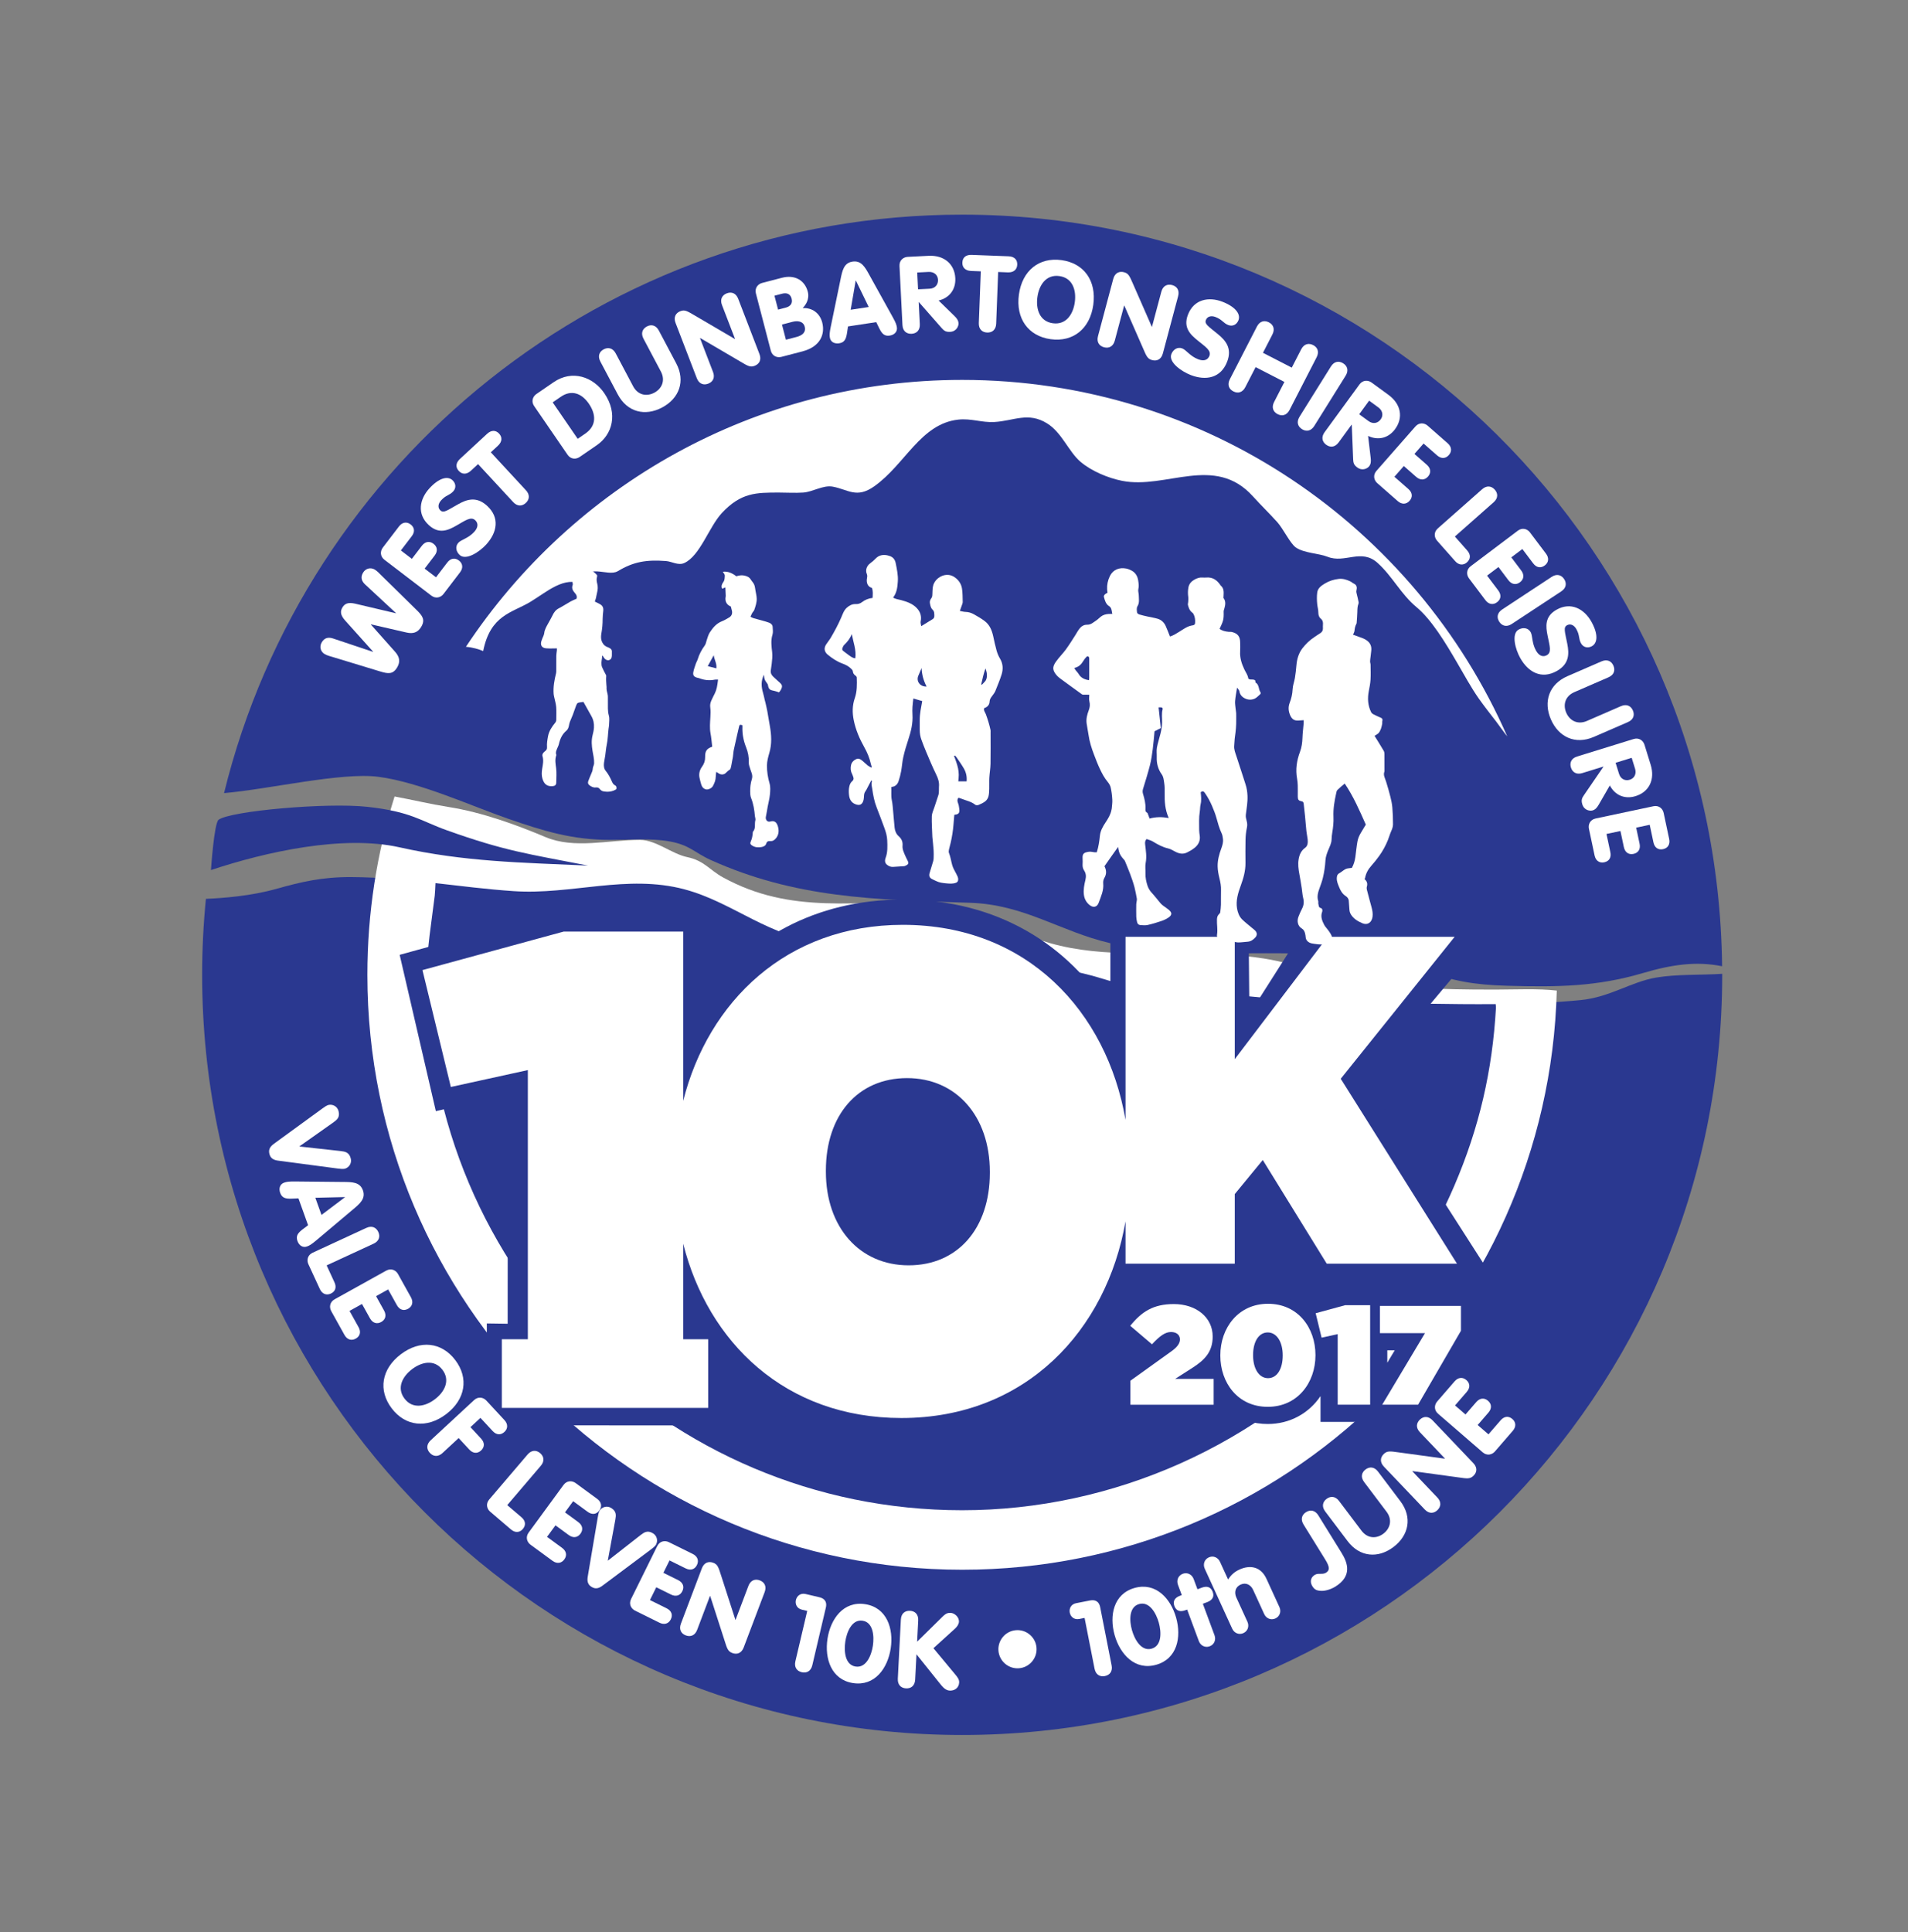<?xml version="1.0" encoding="UTF-8" standalone="no"?><!DOCTYPE svg PUBLIC "-//W3C//DTD SVG 1.1//EN" "http://www.w3.org/Graphics/SVG/1.1/DTD/svg11.dtd"><svg width="100%" height="100%" viewBox="0 0 1853 1876" version="1.1" xmlns="http://www.w3.org/2000/svg" xmlns:xlink="http://www.w3.org/1999/xlink" xml:space="preserve" style="fill-rule:evenodd;clip-rule:evenodd;stroke-linejoin:round;stroke-miterlimit:1.414;"><rect x="0" y="0" width="1853" height="1876" fill="#808080" stroke="none"/><g id="Layer-1"><path d="M367.452,754.281c40.341,5.233 91.512,28.837 126.3,40.829c34.12,11.758 61.654,20.417 99.012,20.417c18.633,0 38.804,-1.73 56.8,1.362c20.388,3.504 24.746,10.996 40.625,18.15c81.942,36.909 157.875,38.659 251.854,41.571c52.73,1.638 87.538,27.817 135.68,39.104c65.916,15.459 133.566,7.35 203.166,10.896c35.109,1.796 70.717,4.7 101.792,15.758c28.212,10.038 48.012,13.884 81.129,14.821c48.854,1.392 87.004,0.854 131.717,-12.333c28.504,-8.404 52.091,-11.642 76.933,-6.629c-4.471,-403.813 -333.146,-729.8 -738.021,-729.8c-346.841,0 -637.754,239.241 -716.85,561.691c43.342,-3.7 113.967,-20.495 149.863,-15.837" style="fill:#2a3890;fill-rule:nonzero;"/><path d="M323.549,638.086c-2.146,-0.666 -5.867,-1.541 -8.283,-2.979c-3.854,-2.283 -5.379,-7.062 -2.775,-11.454c2.816,-4.75 6.854,-5.017 10.916,-3.7l38.809,12.979l0.108,-0.179l-27.196,-30.308c-4.491,-5.084 -4.883,-8.713 -2.6,-12.563c2.288,-3.85 5.659,-5.246 12.275,-3.742l39.634,9.346l0.104,-0.183l-29.988,-27.842c-3.104,-2.929 -4.8,-6.604 -1.987,-11.354c2.608,-4.387 7.533,-5.342 11.383,-3.054c2.421,1.437 4.971,4.279 6.588,5.842l33.762,33.116c5.979,5.85 8.925,9.659 4.779,16.646c-3.291,5.554 -7.879,6.95 -14.083,5.567l-34.729,-8.004l-0.108,0.179l23.675,26.641c4.187,4.788 5.158,9.475 1.862,15.03c-4.146,6.987 -8.904,6.229 -16.9,3.783l-45.246,-13.767Z" style="fill:#fff;fill-rule:nonzero;"/><path d="M373.36,543.535c-4.304,-3.292 -4.238,-8.355 -1.579,-11.83l15.687,-20.533c3.225,-4.217 7.604,-4.804 11.329,-1.954c3.892,2.971 4.313,7.225 1.088,11.446l-10.567,13.825l10.679,8.158l9.68,-12.662c3.225,-4.225 7.525,-4.871 11.333,-1.963c3.808,2.913 4.308,7.229 1.083,11.45l-9.679,12.663l11.013,8.416l10.941,-14.321c3.229,-4.22 7.442,-4.933 11.334,-1.958c3.725,2.842 4.308,7.225 1.083,11.45l-16.067,21.025c-2.658,3.475 -7.525,4.871 -11.829,1.583l-45.529,-34.795Z" style="fill:#fff;fill-rule:nonzero;"/><path d="M445.142,527.01c2.808,-3.079 9.612,-4.204 15.441,-10.595c4.421,-4.85 3.571,-8.867 0.875,-11.325c-4.158,-3.788 -9.358,0.212 -18.125,5.187c-7.975,4.575 -16.854,8.746 -26.783,-0.308c-11.933,-10.879 -9.062,-25.317 0.413,-35.713c9.125,-10.008 17.645,-12.396 22.42,-8.041c3.388,3.087 3.813,7.566 0.796,10.879c-3.65,4 -6.925,3.416 -11.766,8.725c-3.088,3.391 -3.421,7.312 -0.725,9.771c3.154,2.875 6.345,0.15 17.058,-5.875c8.408,-4.742 17.842,-8.125 28.233,1.35c12.625,11.512 9.834,26.02 -0.766,37.645c-6.671,7.313 -19.625,15.805 -25.784,10.192c-3.387,-3.092 -4.729,-8.121 -1.287,-11.892" style="fill:#fff;fill-rule:nonzero;"/><path d="M464.276,450.647l-6.958,6.442c-4.134,3.821 -8.55,3.65 -11.734,0.208c-3.329,-3.596 -3.012,-7.858 1.117,-11.683l26.312,-24.342c4.13,-3.821 8.405,-3.8 11.73,-0.208c3.183,3.446 3.012,7.858 -1.117,11.683l-6.958,6.438l34.104,36.866c4.033,4.363 3.487,8.984 -0.109,12.309c-3.591,3.329 -8.245,3.516 -12.279,-0.842l-34.108,-36.871Z" style="fill:#fff;fill-rule:nonzero;"/><path d="M561.037,426.083l7.383,-5.067c10.825,-7.425 10.767,-18.375 3.459,-29.029c-7.075,-10.305 -17,-13.73 -27.138,-6.775l-7.987,5.483l24.283,35.387Zm-42.267,-31.766c-3.062,-4.463 -1.42,-9.254 2.188,-11.729l16.662,-11.438c18.209,-12.492 38.417,-5.133 49.205,10.583c13.729,20.013 7.875,40.205 -7.242,50.575l-16.663,11.434c-3.608,2.475 -8.666,2.283 -11.733,-2.184l-32.417,-47.241Z" style="fill:#fff;fill-rule:nonzero;"/><path d="M614.842,375.02c4.633,8.746 13.196,10.221 20.562,6.321c7.363,-3.904 11.042,-11.862 6.413,-20.612l-16.875,-31.85c-2.779,-5.25 -1.063,-9.575 3.266,-11.871c4.325,-2.292 8.867,-1.275 11.65,3.967l16.871,31.858c9.167,17.304 2.85,34.087 -13.721,42.871c-16.57,8.775 -33.912,4.525 -43.083,-12.784l-16.871,-31.854c-2.779,-5.25 -1.062,-9.575 3.263,-11.871c4.329,-2.287 8.875,-1.275 11.654,3.967l16.871,31.858Z" style="fill:#fff;fill-rule:nonzero;"/><path d="M656.079,313.554c-2.129,-5.542 0.092,-9.633 4.663,-11.387c4.179,-1.609 6.346,-0.325 14.137,4.27l38.75,22.7l0.192,-0.07l-12.634,-32.859c-2.133,-5.541 0.088,-9.633 4.659,-11.387c4.571,-1.759 8.958,-0.209 11.087,5.333l20.638,53.658c2.129,5.542 -0.092,9.63 -4.659,11.388c-4.179,1.608 -6.445,0.358 -14.141,-4.267l-38.746,-22.708l-0.196,0.075l12.633,32.858c2.134,5.542 -0.087,9.629 -4.658,11.388c-4.567,1.758 -8.958,0.208 -11.087,-5.329l-20.638,-53.663Z" style="fill:#fff;fill-rule:nonzero;"/><path d="M763.265,329.879l10.283,-2.684c5.446,-1.412 9.384,-4.487 7.967,-9.929c-1.417,-5.446 -6.958,-6.05 -11.8,-4.791l-10.283,2.683l3.833,14.721Zm-7.617,-29.246l7.463,-1.938c4.637,-1.208 6.858,-4.266 5.704,-8.7c-1.158,-4.441 -4.483,-6.045 -9.221,-4.816l-7.462,1.941l3.516,13.513Zm-21.508,-15.608c-1.362,-5.242 1.808,-9.192 6.042,-10.292l19.262,-5.017c12.4,-3.233 22.159,2.413 25.05,13.504c1.917,7.359 -2.1,13.034 -5,15.946c9.217,-0.575 16.675,4.917 19.013,13.888c2.966,11.396 -1.717,23.596 -19.359,28.196l-20.27,5.275c-4.234,1.104 -8.93,-0.796 -10.292,-6.042l-14.446,-55.458Z" style="fill:#fff;fill-rule:nonzero;"/><path d="M831.232,272.485l-0.209,0.034l-4.862,28.246l17.512,-2.671l-12.441,-25.609Zm-14.938,-1.2c1.746,-8.595 3.25,-15.987 11.596,-17.262c8.55,-1.3 12.192,5.308 16.417,12.992l22.679,40.912c3.058,5.538 3.667,7.45 4.042,9.921c0.629,4.121 -2.259,7.3 -6.996,8.025c-5.459,0.829 -7.742,-2.408 -9.996,-6.804l-3.063,-6.279l-27.4,4.179l-1.054,6.904c-0.837,4.871 -2.054,8.637 -7.517,9.471c-4.733,0.721 -8.437,-1.45 -9.066,-5.571c-0.379,-2.471 -0.367,-4.479 0.9,-10.679l9.458,-45.809Z" style="fill:#fff;fill-rule:nonzero;"/><path d="M891.601,280.925l11.129,-0.559c5.513,-0.275 8.45,-4.071 8.217,-8.754c-0.25,-4.996 -4.25,-7.812 -9.033,-7.579l-11.129,0.562l0.816,16.33Zm-18.029,-22.663c-0.271,-5.408 3.633,-8.629 8.004,-8.846l20.284,-1.021c14.979,-0.745 25.212,7.917 25.908,21.75c0.546,10.921 -5.713,19.159 -16.225,21.667l15.458,15.075c2.413,2.383 3.759,4.296 3.9,7.104c0.121,2.392 -1.791,7.909 -8.241,8.234c-4.367,0.22 -6.005,-1.267 -8.217,-3.759l-22.008,-25.071l-0.209,0.009l1.071,21.325c0.296,5.929 -3.087,9.125 -7.979,9.366c-4.888,0.246 -8.575,-2.595 -8.871,-8.525l-2.875,-57.308Z" style="fill:#fff;fill-rule:nonzero;"/><path d="M952.533,263.456l-9.471,-0.362c-5.621,-0.217 -8.621,-3.459 -8.442,-8.142c0.188,-4.892 3.421,-7.687 9.042,-7.471l35.804,1.379c5.617,0.217 8.629,3.25 8.442,8.142c-0.179,4.683 -3.425,7.688 -9.042,7.471l-9.475,-0.367l-1.929,50.167c-0.229,5.933 -3.883,8.817 -8.775,8.629c-4.892,-0.192 -8.312,-3.346 -8.083,-9.279l1.929,-50.167Z" style="fill:#fff;fill-rule:nonzero;"/><path d="M1007.5,288.46c-1.608,11.663 2.1,23.638 15,25.417c12.9,1.779 19.713,-8.742 21.321,-20.404c1.613,-11.658 -2.1,-23.633 -14.996,-25.413c-12.9,-1.779 -19.716,8.742 -21.325,20.4m54.275,7.492c-3.216,23.325 -19.637,36.404 -41.412,33.4c-21.771,-3.004 -34.038,-20.046 -30.817,-43.371c3.217,-23.316 19.642,-36.404 41.413,-33.396c21.77,3 34.037,20.046 30.816,43.367" style="fill:#fff;fill-rule:nonzero;"/><path d="M1081.16,270.821c1.529,-5.737 5.729,-7.741 10.458,-6.483c4.329,1.154 5.329,3.467 8.937,11.762l18.034,41.134l0.2,0.05l9.071,-34.017c1.529,-5.737 5.729,-7.742 10.458,-6.479c4.729,1.258 7.375,5.092 5.846,10.825l-14.813,55.558c-1.529,5.738 -5.729,7.746 -10.458,6.484c-4.329,-1.155 -5.429,-3.496 -8.938,-11.759l-18.033,-41.137l-0.2,-0.054l-9.071,34.016c-1.525,5.738 -5.729,7.742 -10.458,6.484c-4.729,-1.263 -7.371,-5.092 -5.846,-10.83l14.813,-55.554Z" style="fill:#fff;fill-rule:nonzero;"/><path d="M1148.2,338.334c3.888,1.5 7.4,7.433 15.463,10.546c6.121,2.367 9.554,0.121 10.867,-3.279c2.025,-5.25 -3.584,-8.642 -11.396,-15.004c-7.146,-5.775 -14.25,-12.538 -9.413,-25.071c5.817,-15.054 20.309,-17.613 33.425,-12.546c12.629,4.875 17.934,11.95 15.609,17.975c-1.65,4.271 -5.667,6.292 -9.846,4.683c-5.05,-1.954 -5.688,-5.212 -12.392,-7.8c-4.275,-1.654 -8.054,-0.541 -9.367,2.854c-1.537,3.984 2.163,5.971 11.655,13.767c7.462,6.121 14.029,13.679 8.966,26.796c-6.154,15.929 -20.683,18.583 -35.35,12.917c-9.229,-3.563 -21.833,-12.559 -18.829,-20.334c1.65,-4.275 5.846,-7.337 10.608,-5.504" style="fill:#fff;fill-rule:nonzero;"/><path d="M1209.41,375.936c-2.713,5.279 -7.246,6.346 -11.6,4.108c-4.355,-2.237 -6.121,-6.541 -3.409,-11.825l26.288,-51.133c2.716,-5.279 7.246,-6.346 11.6,-4.108c4.354,2.237 6.12,6.545 3.408,11.825l-9.142,17.783l27.975,14.383l9.142,-17.783c2.713,-5.283 7.246,-6.35 11.6,-4.113c4.354,2.238 6.121,6.546 3.408,11.821l-26.287,51.138c-2.713,5.279 -7.246,6.346 -11.6,4.108c-4.354,-2.238 -6.121,-6.542 -3.408,-11.825l10,-19.454l-27.975,-14.379l-10,19.454Z" style="fill:#fff;fill-rule:nonzero;"/><path d="M1276.38,413.607c-3.146,5.038 -7.75,5.721 -11.904,3.129c-4.154,-2.591 -5.558,-7.033 -2.413,-12.071l30.463,-48.783c3.146,-5.037 7.75,-5.725 11.904,-3.125c4.154,2.592 5.558,7.029 2.413,12.067l-30.463,48.783Z" style="fill:#fff;fill-rule:nonzero;"/><path d="M1320.01,402.255l9,6.57c4.459,3.255 9.134,2.155 11.896,-1.629c2.946,-4.037 1.617,-8.75 -2.254,-11.575l-9,-6.575l-9.642,13.209Zm0.255,-28.959c3.191,-4.375 8.254,-4.421 11.787,-1.841l16.404,11.975c12.109,8.845 14.613,22.025 6.446,33.208c-6.45,8.833 -16.5,11.296 -26.246,6.629l2.525,21.442c0.375,3.375 0.217,5.708 -1.441,7.979c-1.413,1.933 -6.371,5.021 -11.588,1.212c-3.533,-2.583 -3.871,-4.762 -4.021,-8.095l-1.325,-33.334l-0.166,-0.121l-12.592,17.242c-3.5,4.796 -8.142,5.146 -12.092,2.263c-3.954,-2.892 -5.033,-7.421 -1.533,-12.213l33.841,-46.346Z" style="fill:#fff;fill-rule:nonzero;"/><path d="M1374.59,414.124c3.575,-4.075 8.621,-3.667 11.912,-0.779l19.425,17.041c3.996,3.509 4.284,7.921 1.192,11.442c-3.233,3.683 -7.504,3.812 -11.5,0.312l-13.079,-11.479l-8.867,10.109l11.983,10.512c3.996,3.504 4.35,7.838 1.188,11.442c-3.159,3.6 -7.5,3.812 -11.496,0.304l-11.983,-10.513l-9.142,10.417l13.55,11.888c3.996,3.508 4.421,7.762 1.188,11.441c-3.092,3.525 -7.501,3.817 -11.496,0.313l-19.896,-17.459c-3.292,-2.887 -4.354,-7.841 -0.779,-11.912l37.8,-43.079Z" style="fill:#fff;fill-rule:nonzero;"/><path d="M1439.39,475.069c4.45,-3.933 9.058,-3.279 12.304,0.392c3.242,3.671 3.321,8.325 -1.129,12.254l-37.633,33.25l12.004,13.583c3.516,3.984 3.404,8.259 -0.267,11.5c-3.512,3.105 -7.925,2.834 -11.442,-1.15l-17.591,-19.912c-2.896,-3.279 -3.325,-8.325 0.737,-11.908l43.017,-38.009Z" style="fill:#fff;fill-rule:nonzero;"/><path d="M1474.06,515.312c4.325,-3.259 9.179,-1.834 11.813,1.654l15.545,20.629c3.196,4.238 2.588,8.617 -1.158,11.438c-3.908,2.945 -8.117,2.204 -11.312,-2.038l-10.471,-13.887l-10.729,8.087l9.595,12.725c3.196,4.242 2.663,8.55 -1.162,11.438c-3.825,2.883 -8.117,2.204 -11.317,-2.038l-9.587,-12.721l-11.063,8.338l10.846,14.387c3.2,4.238 2.75,8.492 -1.158,11.438c-3.742,2.821 -8.121,2.204 -11.317,-2.034l-15.921,-21.125c-2.633,-3.495 -2.666,-8.55 1.659,-11.816l45.737,-34.475Z" style="fill:#fff;fill-rule:nonzero;"/><path d="M1468.19,605.872c-4.955,3.262 -9.425,1.971 -12.121,-2.121c-2.692,-4.083 -2.117,-8.704 2.841,-11.971l48.009,-31.621c4.958,-3.262 9.429,-1.966 12.121,2.121c2.695,4.088 2.116,8.704 -2.842,11.971l-48.008,31.621Z" style="fill:#fff;fill-rule:nonzero;"/><path d="M1486.55,613.827c2.046,3.633 0.979,10.45 5.221,17.983c3.22,5.721 7.304,6.175 10.483,4.383c4.9,-2.758 2.729,-8.95 0.75,-18.833c-1.842,-9.008 -3.021,-18.746 8.692,-25.342c14.07,-7.925 26.883,-0.671 33.787,11.588c6.642,11.804 6.238,20.637 0.609,23.808c-3.992,2.25 -8.384,1.254 -10.58,-2.65c-2.658,-4.725 -1.075,-7.646 -4.604,-13.912c-2.25,-3.992 -5.871,-5.542 -9.046,-3.75c-3.725,2.095 -2.133,5.979 0.234,18.041c1.866,9.471 2.125,19.492 -10.134,26.392c-14.887,8.383 -27.791,1.179 -35.512,-12.533c-4.854,-8.621 -8.854,-23.588 -1.592,-27.68c3.992,-2.25 9.188,-1.941 11.692,2.505" style="fill:#fff;fill-rule:nonzero;"/><path d="M1529,672.05c-9.079,3.942 -11.213,12.367 -7.892,20.013c3.321,7.645 10.979,11.929 20.054,7.987l33.063,-14.371c5.45,-2.362 9.633,-0.321 11.583,4.171c1.95,4.496 0.592,8.946 -4.854,11.313l-33.063,14.366c-17.966,7.804 -34.216,0.209 -41.691,-16.991c-7.471,-17.2 -1.892,-34.167 16.075,-41.971l33.062,-14.363c5.446,-2.366 9.629,-0.321 11.579,4.171c1.95,4.487 0.592,8.942 -4.854,11.308l-33.062,14.367Z" style="fill:#fff;fill-rule:nonzero;"/><path d="M1569.03,740.67l3.295,10.646c1.63,5.275 6.034,7.179 10.509,5.796c4.779,-1.475 6.525,-6.05 5.112,-10.625l-3.295,-10.646l-15.621,4.829Zm17.504,-23.075c5.171,-1.6 9.258,1.392 10.55,5.571l6,19.4c4.433,14.329 -1.429,26.387 -14.667,30.483c-10.446,3.229 -19.979,-0.8 -25.008,-10.366l-10.784,18.708c-1.712,2.929 -3.233,4.704 -5.916,5.542c-2.292,0.704 -8.113,0.212 -10.021,-5.955c-1.292,-4.179 -0.258,-6.133 1.613,-8.891l18.85,-27.525l-0.063,-0.196l-20.396,6.304c-5.671,1.754 -9.604,-0.733 -11.05,-5.412c-1.446,-4.675 0.396,-8.955 6.063,-10.709l54.829,-16.954Z" style="fill:#fff;fill-rule:nonzero;"/><path d="M1605.69,782.87c5.296,-1.125 9.1,2.225 10.005,6.508l5.362,25.271c1.104,5.2 -1.304,8.908 -5.896,9.879c-4.787,1.012 -8.287,-1.438 -9.391,-6.638l-3.613,-17.016l-13.146,2.787l3.309,15.592c1.104,5.2 -1.205,8.883 -5.896,9.879c-4.688,0.996 -8.288,-1.437 -9.392,-6.633l-3.308,-15.592l-13.554,2.871l3.741,17.629c1.1,5.204 -1.104,8.863 -5.896,9.883c-4.583,0.971 -8.291,-1.437 -9.391,-6.637l-5.492,-25.888c-0.908,-4.279 1.204,-8.879 6.504,-10.004l56.054,-11.891Z" style="fill:#fff;fill-rule:nonzero;"/><path d="M1672.56,945.581c-20.984,1.367 -43.542,0.213 -63.975,3.613c-24.538,4.087 -45.013,19.141 -73.725,21.916c-27.042,2.617 -54.609,3.63 -82.325,3.888c0.241,1.45 0.341,2.779 0.283,3.837c-3.425,60.6 -16.117,115.867 -40.371,172.434c-22.179,51.729 -52.846,99.754 -90.362,141.712c-98.063,109.675 -240.509,173.471 -387.642,173.471c-287.133,0 -519.9,-232.762 -519.9,-519.9c0,-25.542 4.633,-51.546 7.671,-76.854c0.35,-2.917 0.441,-7.375 0.721,-12.196c-26.925,-3.058 -53.98,-5.746 -82.146,-5.862c-27.767,-0.117 -48.142,4.62 -72.142,11.379c-25.242,7.104 -52.121,9.037 -68.671,9.775c-2.408,24.262 -3.662,48.866 -3.662,73.758c0,407.658 330.475,738.129 738.129,738.129c407.658,0 738.129,-330.471 738.129,-738.129c0,-0.325 -0.012,-0.646 -0.012,-0.971" style="fill:#2a3890;fill-rule:nonzero;"/><path d="M469.248,632.19c7.034,-35.058 27.788,-37.025 45.513,-47.6c16.271,-9.712 33.442,-25.983 51.471,-16.983c1.833,-22.88 23.641,-6.9 33.775,-13.013c15.379,-9.271 27.958,-11.242 46.816,-9.821c5.6,0.421 11.788,4.538 17.58,1.984c15.425,-6.8 24.141,-35.242 36.733,-48.692c18.496,-19.767 33.158,-19.783 55.358,-19.783c7.813,0 15.746,0.533 23.559,0c9.379,-0.65 19.358,-7.463 28.654,-5.746c15.121,2.791 23.187,11.854 40.412,-0.379c30,-21.309 45.017,-60.705 81.484,-64.7c12.687,-1.392 22.816,3.037 35.15,2.32c18.891,-1.104 32.787,-10.095 51.175,1.346c14.308,8.904 20.92,27.429 32.312,37.171c10.971,9.383 27.192,15.925 40.446,18.588c42.7,8.566 89.979,-26.1 127.15,15.112c7.783,8.629 15.896,16.425 23.625,25.017c5.787,6.437 12.625,20.862 18,24.575c8.092,5.604 22.233,5.621 30.708,9.012c17.179,6.875 32.7,-8.496 48.842,6.125c14.275,12.938 22.775,30.492 37.487,42.659c14.738,12.183 28.43,34.929 39.063,53.179c7.183,12.312 14.292,25.333 21.479,35.579c5.408,7.712 11.338,15.092 17.05,22.579c3.571,4.683 6.975,9.733 10.721,14.363c-89.238,-203.796 -292.659,-346.192 -529.371,-346.192c-201.325,0 -378.558,103.008 -481.963,259.175c6.509,0.462 12.963,2.475 16.771,4.125" style="fill:#fff;fill-rule:nonzero;"/><path d="M1452.83,960.905c-63.625,0.137 -76.417,-2.325 -116.504,-3.717c-27.179,-0.937 -43.425,-4.783 -66.579,-14.821c-25.5,-11.058 -54.721,-13.962 -83.534,-15.754c-57.112,-3.55 -112.629,4.559 -166.725,-10.9c-39.504,-11.287 -68.07,-37.466 -111.341,-39.1c-77.121,-2.916 -138.825,12.205 -206.075,-24.704c-13.029,-7.154 -18.042,-16.175 -34.775,-19.679c-14.767,-3.092 -30.488,-16.704 -45.779,-16.704c-30.659,0 -63.675,9.071 -91.675,-2.688c-28.55,-11.991 -61.467,-24.071 -94.571,-29.308c-16.709,-2.646 -34.334,-6.804 -52.079,-10.138c-17.159,54.671 -26.421,112.834 -26.421,173.163c0,319.033 258.633,577.662 577.666,577.662c313.913,0 569.342,-250.391 577.463,-562.35c-18.242,-2.091 -39.296,-1.004 -59.071,-0.962" style="fill:#fff;fill-rule:nonzero;"/><path d="M414.538,946.554c0,287.133 232.767,519.896 519.9,519.896c147.134,0 289.579,-63.792 387.642,-173.467c37.513,-41.963 68.179,-89.983 90.363,-141.713c24.25,-56.566 36.945,-111.833 40.37,-172.433c0.059,-1.062 -0.041,-2.387 -0.283,-3.842c-44.725,0.421 -89.85,-1.133 -133.821,-1.133c-58.754,0 -112.458,-7.742 -169.637,-12.65c-6.971,0.167 -13.917,0.229 -20.821,0.083c-22.558,-0.475 -45.034,-7.1 -67.321,-13.841c-15.763,-3.809 -31.35,-8.067 -47.104,-12.325c-1.671,-0.296 -3.346,-0.604 -5.017,-0.846c-18.175,-2.65 -35.787,-4.521 -54.062,-8.092c-12.305,-2.4 -24.959,-5.762 -37.792,-9.091c-37.683,-1.671 -75.525,1.541 -114.392,-1.571c-54.75,-4.384 -89.712,-39.171 -137.854,-51.996c-55.787,-14.867 -109.55,5.562 -165.837,1.758c-25.729,-1.737 -50.779,-4.925 -75.942,-7.787c-0.279,4.816 -0.371,9.275 -0.721,12.196c-3.037,25.308 -7.671,51.308 -7.671,76.854" style="fill:#2a3890;fill-rule:nonzero;"/><path d="M212.296,795.952c11.884,-8.521 104.759,-16.859 144.475,-12.513c42.654,4.667 51.667,13.654 77.238,22.788c56.437,20.15 78.337,22.791 137.108,34.266c-65.471,-2.945 -120.367,-3.716 -183.125,-17.745c-54.746,-12.238 -129.392,4.245 -183.121,22.079c0,0 3.067,-45.746 7.425,-48.875" style="fill:#2a3890;fill-rule:nonzero;"/><path d="M1326.86,1049.26l127.775,-152.546l-186.116,1.296l-55.121,86.616l-0.829,-86.666l-134.205,0l0,85.154c-40.566,-65.45 -109.566,-109.646 -201.47,-109.646c-85.671,0 -151.904,38.858 -193.692,97.483l-0.008,-84.962l-142.675,-0.833l-152.371,41.987l35.146,151.796l69.875,-16.333l-0.142,222.741l-20.242,-0.291l0.192,98.92l228.758,0.121l0,-55.766c41.38,44.8 100.209,73.1 173.713,73.1c113.396,0 192.721,-68.067 226.371,-159.971l106.166,0l0,-72.321l17.046,-17.338l52.709,100.417l179.516,0.492l-130.396,-203.45Z" style="fill:#2a3890;fill-rule:nonzero;"/><path d="M1302.09,1047.48l110.625,-137.826l-123.316,0l-90.23,118.784l0,-118.784l-106.091,0l0,177.759c-18.159,-105.159 -95.388,-189.396 -216.25,-189.396c-113.229,0 -189.054,74.804 -213.321,170.933l0,-164.375l-116.113,0l-137.104,37.392l27.554,113.487l74.784,-16.395l0,261.358l-25.263,0l0,66.642l200.417,0l0,-66.642l-24.275,0l0,-92.746c24.087,95.563 98.983,169.229 212.012,169.229c120.988,0 199.246,-85.408 217.559,-190.979l0,41.1l106.091,0l0,-67.554l27.209,-33.096l62.112,100.65l126.496,0l-112.896,-179.542Z" style="fill:#fff;fill-rule:nonzero;"/><path d="M1057.6,660.445c0.083,-0.72 0.216,-1.337 0.221,-1.958c0.016,-6.092 0.008,-12.179 0.008,-18.267c0,-0.429 0.042,-0.866 -0.029,-1.283c-0.263,-1.612 -1.554,-2.204 -2.692,-1.075c-1.175,1.167 -2.196,2.55 -3.05,3.983c-1.958,3.284 -4.441,5.842 -8.75,6.742c0.554,0.917 0.904,1.629 1.375,2.246c0.888,1.175 2.013,2.2 2.75,3.45c2.267,3.875 5.779,5.55 10.167,6.162m77.458,133.838c-3.679,-8.058 -4.104,-16.133 -3.967,-24.325c0.051,-3.271 0.088,-6.533 -0.47,-9.846c-0.505,-2.979 -0.534,-5.658 -2.538,-8.454c-3.383,-4.733 -4.912,-10.413 -4.687,-16.413c0.112,-3.1 -0.371,-6.283 0.17,-9.291c0.825,-4.613 2.4,-9.084 3.48,-13.659c0.816,-3.475 1.487,-6.97 1.562,-10.6c0.088,-4.341 -0.683,-8.716 0.521,-13.033c0.267,-0.954 -0.358,-1.658 -1.35,-1.8c-0.704,-0.1 -1.438,-0.021 -2.592,-0.021c0.75,6.942 1.471,13.604 2.18,20.138c-2.363,1.204 -4.405,2.25 -6.109,3.121c-0.587,5.983 -1,11.679 -1.75,17.329c-0.683,5.196 -1.404,10.421 -2.687,15.487c-1.98,7.792 -4.409,15.471 -6.755,23.171c-0.504,1.654 -0.504,3.121 0,4.775c1.413,4.629 2.575,9.329 2.409,14.242c-0.054,1.566 -0.254,3.141 1.587,4.041c0.459,0.221 0.663,1.05 0.892,1.634c0.521,1.329 0.979,2.675 1.479,4.046c6.179,-1.705 12.129,-1.667 18.625,-0.542m-21.604,20.429c-1.5,1.75 -1.542,3.338 -1.304,5.429c0.662,5.859 1.654,11.717 0.487,17.717c-0.641,3.308 -0.062,6.842 -0.183,10.262c-0.146,4.08 0.7,7.963 1.937,11.792c0.855,2.638 2.23,4.913 4.155,6.996c3.12,3.371 5.883,7.071 8.875,10.567c0.808,0.941 1.887,1.658 2.887,2.42c1.675,1.275 3.471,2.396 5.054,3.767c3.809,3.308 1.917,5.579 -0.729,7.404c-2.133,1.467 -4.625,2.538 -7.096,3.371c-4.258,1.438 -8.579,2.754 -12.962,3.725c-2.246,0.496 -4.696,0.267 -7.038,0.108c-1.554,-0.104 -2.804,-1.083 -3.179,-2.683c-0.404,-1.737 -0.787,-3.517 -0.837,-5.287c-0.125,-4.067 -0.071,-8.142 -0.021,-12.213c0.012,-1.042 0.292,-2.079 0.421,-3.121c0.087,-0.733 0.3,-1.504 0.17,-2.208c-0.695,-3.708 -1.308,-7.438 -2.262,-11.079c-2.317,-8.821 -5.904,-17.2 -9.325,-25.625c-0.229,-0.563 -0.675,-1.063 -1.096,-1.525c-3.575,-3.875 -4.937,-6.792 -5.508,-12.2c-2.359,3.308 -4.534,6.337 -6.688,9.387c-2.179,3.088 -4.337,6.192 -6.525,9.325c0,0.046 -0.041,0.171 0.005,0.254c1.962,3.792 2.091,7.446 -0.196,11.271c-0.859,1.438 -1.263,3.467 -1.092,5.15c0.692,6.838 -2.183,12.788 -4.396,18.892c-1.458,4.033 -4.975,5.112 -8.537,2.412c-3.3,-2.508 -5.238,-5.904 -5.804,-10.091c-0.676,-4.975 0.333,-9.784 1.458,-14.534c0.771,-3.266 0.687,-6.145 -1.204,-9.041c-1.08,-1.65 -1.65,-3.613 -1.542,-5.713c0.104,-2.029 0.125,-4.079 0,-6.104c-0.3,-4.987 1.654,-5.792 6.208,-6.479c1.709,-0.258 3.542,0.342 5.321,0.504c0.733,0.067 1.479,0.013 2.258,0.013c1.717,-5.3 2.48,-10.655 3.038,-16.105c0.492,-4.762 2.85,-8.945 5.508,-12.912c2.517,-3.754 4.854,-7.604 5.709,-12.15c0.075,-0.413 0.225,-0.821 0.254,-1.233c0.229,-2.875 0.729,-5.767 0.566,-8.621c-0.225,-3.975 -0.695,-7.984 -1.57,-11.863c-0.463,-2.05 -1.738,-4.075 -3.113,-5.721c-3.075,-3.683 -5.254,-7.887 -7.287,-12.141c-2.163,-4.525 -3.934,-9.242 -5.734,-13.929c-2.408,-6.263 -4.446,-12.638 -5.383,-19.325c-0.521,-3.738 -1.358,-7.434 -1.858,-11.18c-0.592,-4.408 0.529,-8.625 2.066,-12.695c1.084,-2.867 1.409,-5.584 0.621,-8.646c-0.542,-2.1 -0.104,-4.45 -0.104,-6.475c-2.204,0 -4.175,0.021 -6.142,-0.025c-0.383,-0.009 -0.804,-0.238 -1.129,-0.475c-7.062,-5.109 -14.158,-10.184 -21.146,-15.392c-1.7,-1.271 -3.308,-2.821 -4.525,-4.546c-3.025,-4.283 -2.55,-7.283 0.738,-11.887c2.875,-4.029 6.471,-7.542 9.4,-11.538c3.283,-4.479 6.233,-9.208 9.208,-13.904c1.517,-2.392 2.775,-4.904 4.688,-7.083c1.85,-2.113 4.266,-3.209 6.662,-3.129c3.875,0.129 6.217,-2.33 8.983,-4.113c1.584,-1.025 2.892,-2.471 4.384,-3.65c2.216,-1.762 4.837,-2.471 7.608,-2.662c1.154,-0.08 2.321,-0.017 3.604,-0.017c-0.204,-1.167 -0.346,-2.067 -0.525,-2.954c-0.375,-1.825 -0.696,-3.446 -2.629,-4.667c-3.108,-1.962 -4.083,-5.517 -4.958,-8.892c-0.384,-1.495 1.112,-3.07 3.466,-4.029c-0.12,-1.091 -0.304,-2.246 -0.362,-3.408c-0.233,-4.404 0.658,-8.625 2.558,-12.567c3.304,-6.85 9.567,-8.775 15.854,-7.596c1.717,0.325 3.421,1.009 4.992,1.805c4.075,2.07 6.163,5.57 6.808,10.037c0.388,2.713 0.821,5.313 0.109,8.125c-0.463,1.838 0.371,3.963 0.4,5.958c0.05,3.571 0.866,7.238 -1.184,10.592c-1.212,1.979 -0.637,4.188 -0.47,6.254c0.054,0.696 1.37,1.6 2.27,1.871c2.7,0.825 5.471,1.413 8.23,2.038c3.166,0.712 6.408,1.166 9.508,2.095c3.571,1.075 6.221,3.53 7.767,6.917c1.516,3.317 2.75,6.754 4.179,10.308c2.946,-0.787 5.579,-2.504 8.258,-4.12c2.692,-1.63 5.275,-3.455 8.067,-4.884c1.829,-0.937 3.9,-1.579 5.929,-1.854c1.583,-0.217 2.054,-1.162 2.15,-2.242c0.275,-3.091 -0.163,-6.112 -1.633,-8.895c-0.267,-0.509 -0.742,-0.95 -1.213,-1.296c-2.462,-1.817 -3.379,-4.529 -4.087,-7.296c-0.217,-0.863 0.179,-1.871 0.22,-2.817c0.071,-1.675 0.3,-3.383 0.08,-5.021c-0.421,-3.07 -0.425,-6.029 0.137,-9.12c0.671,-3.688 2.938,-6.009 5.817,-7.646c2.316,-1.321 4.966,-2.313 7.833,-2.075c1.279,0.104 2.579,0.1 3.858,0.004c6.08,-0.467 10.271,2.517 13.525,7.271c0.121,0.175 0.213,0.387 0.371,0.516c3.875,3.292 2.721,7.605 2.679,12.1c2.275,2.846 1.971,6.359 0.921,9.975c-0.316,1.1 -0.787,2.234 -0.754,3.342c0.242,7.863 -0.504,9.238 -3.942,16.646c2.55,1.967 5.592,2.529 8.705,2.875c1.058,0.117 2.17,-0.067 3.187,0.175c5.733,1.371 8.054,4.4 8.083,10.396c0.013,2.896 0.146,5.796 -0.029,8.675c-0.371,6.216 1.521,11.825 4.113,17.325c1.337,2.829 3.341,5.375 3.787,8.633c0.059,0.433 1.088,0.925 1.734,1.05c0.929,0.183 1.941,-0.075 2.875,0.1c1.1,0.2 2.387,0.379 2.325,2.025c-0.013,0.304 0.016,0.788 0.204,0.9c3.491,2.083 2.691,6.279 4.554,9.154c0.662,1.021 0.367,1.817 -0.467,2.517c-1.587,1.333 -3.021,3.017 -4.841,3.871c-2.95,1.391 -6.259,1.379 -9.234,0.025c-3.012,-1.375 -5.262,-3.588 -5.821,-7.188c-0.158,-1.012 -1.162,-1.896 -2.208,-3.496c-0.746,4.85 -1.571,8.909 -1.921,13.005c-0.216,2.487 0.275,5.033 0.504,7.55c0.134,1.466 0.475,2.912 0.546,4.379c0.096,2.029 -0.004,4.066 0.029,6.108c0.092,5.629 -0.408,11.213 -1.241,16.783c-0.421,2.817 -0.438,5.696 -0.704,8.542c-0.338,3.596 1.016,6.821 2.1,10.117c1.887,5.758 3.762,11.525 5.637,17.291c1.096,3.38 2.154,6.775 3.267,10.15c1.196,3.625 1.737,7.338 1.9,11.159c0.262,6.191 -0.875,12.225 -1.609,18.316c-0.229,1.884 0.2,3.934 0.734,5.796c0.654,2.279 0.841,4.354 0.308,6.767c-0.829,3.787 -1.237,7.721 -1.337,11.604c-0.196,7.604 -0.1,15.217 -0.046,22.825c0.046,7.6 -1.984,14.767 -4.563,21.788c-2.641,7.208 -4.912,14.575 -3.633,22.237c0.633,3.788 2.025,7.854 4.992,10.733c2.954,2.867 6.25,5.384 9.391,8.055c1.125,0.958 2.363,1.816 3.346,2.895c1.925,2.117 1.917,4.4 0.004,6.53c-2.016,2.241 -4.371,3.933 -7.554,4.137c-2.317,0.146 -4.625,0.413 -6.937,0.621c-3.363,0.308 -6.505,-0.363 -9.496,-1.95c-0.792,-0.421 -1.8,-0.554 -2.717,-0.592c-2.142,-0.083 -4.287,-0.004 -6.429,-0.037c-2.175,-0.029 -3.579,-1.171 -4.008,-3.263c-0.109,-0.512 -0.125,-1.079 -0.038,-1.6c0.829,-4.95 -0.275,-9.891 -0.062,-14.841c0.087,-2.042 0.525,-3.725 2.033,-5.134c0.517,-0.479 1.079,-1.15 1.167,-1.796c0.333,-2.512 0.62,-5.045 0.679,-7.579c0.104,-4.604 -0.104,-9.221 0.066,-13.821c0.15,-3.975 -0.579,-7.762 -1.52,-11.575c-0.934,-3.779 -1.684,-7.591 -1.763,-11.525c-0.125,-6.129 1.492,-11.879 3.567,-17.525c1.104,-3.016 2.008,-6.037 1.579,-9.27c-0.229,-1.746 -0.433,-3.605 -1.175,-5.159c-2.413,-5.05 -3.813,-10.4 -5.317,-15.75c-1.05,-3.712 -2.533,-7.321 -4.037,-10.887c-1.871,-4.442 -4.192,-8.675 -6.917,-12.659c-1.05,-1.533 -2.1,-2.45 -4.158,-0.787c0.433,3.979 0.829,7.917 -0.125,11.912c-0.538,2.242 -0.404,4.634 -0.775,6.921c-0.959,5.942 -0.579,11.917 -0.588,17.879c-0.004,1.888 0.342,3.775 0.579,5.659c0.625,4.912 -1.425,8.741 -5.112,11.662c-2.188,1.734 -4.6,3.167 -7.179,4.417c-3.646,1.767 -6.934,1.329 -10.325,-0.188c-2.684,-1.2 -5.188,-3.075 -7.988,-3.7c-5.562,-1.254 -10.325,-3.92 -15.079,-6.825c-1.75,-1.07 -3.875,-1.52 -6.029,-2.333" style="fill:#fff;fill-rule:nonzero;"/><path d="M952.918,664.563c0.25,0.088 0.495,0.175 0.741,0.263c0.875,-0.934 1.717,-1.896 2.621,-2.792c1.088,-1.079 1.629,-2.317 1.954,-3.854c0.675,-3.2 -0.079,-6.133 -1.179,-9.15c-1.771,5.087 -2.979,10.304 -4.137,15.533m-53.042,2.075c-3.021,-5.825 -4.625,-11.733 -4.821,-17.975c-1.071,2.5 -2.046,4.896 -3.117,7.25c-2.437,5.367 1.442,10.988 7.938,10.725m27.612,66.992c-0.312,0.137 -0.625,0.283 -0.941,0.421c0.7,1.896 1.458,3.771 2.083,5.687c0.679,2.075 1.375,4.163 1.804,6.296c0.417,2.05 0.65,4.167 0.684,6.263c0.033,2.12 -0.271,4.254 -0.43,6.387l8.063,0c0.437,-4.55 -0.488,-8.704 -2.671,-12.475c-2.087,-3.612 -4.525,-7.025 -6.85,-10.504c-0.5,-0.742 -1.158,-1.388 -1.742,-2.075m-100.27,-117.967c-1.567,4.309 -4.271,7.596 -7.425,10.617c-0.796,0.758 -1.23,1.958 -1.638,3.029c-0.404,1.063 -0.208,2.05 0.846,2.808c1.704,1.221 3.296,2.609 5.025,3.788c2.017,1.371 3.867,3.179 6.662,3.25c1.042,-8.233 -2.029,-15.725 -3.47,-23.492m68.429,65.071c-2.775,-0.804 -5.563,-1.621 -8.617,-2.508c-0.312,2.9 -0.696,5.496 -0.846,8.1c-0.141,2.454 -0.162,4.933 -0.008,7.387c0.533,8.492 -1.421,16.521 -4.083,24.492c-1.85,5.55 -3.517,11.187 -4.825,16.883c-1.034,4.496 -1.259,9.167 -2.092,13.717c-0.6,3.275 -1.45,6.529 -2.5,9.692c-1.063,3.208 -3.267,5.375 -7.096,5.666c0.279,4.325 -0.371,8.517 0.525,12.784c0.817,3.904 1.008,7.945 1.396,11.933c0.475,4.942 0.792,9.904 1.325,14.842c0.342,3.212 1.554,6.133 4.029,8.325c2.746,2.429 4.008,5.333 3.679,9.025c-0.333,3.712 1.396,6.95 2.775,10.233c0.692,1.646 1.604,3.2 2.363,4.821c0.929,1.971 0.579,3.029 -1.35,4.046c-0.734,0.391 -1.534,0.837 -2.329,0.9c-3.596,0.304 -7.196,0.462 -10.796,0.695c-2.375,0.155 -4.379,-0.9 -6.038,-2.308c-1.925,-1.637 -1.904,-4.262 -1.146,-6.246c2.171,-5.671 1.863,-11.508 1.63,-17.308c-0.167,-4.063 -1.284,-8.063 -2.721,-11.917c-2.479,-6.666 -4.896,-13.358 -7.534,-19.966c-2.316,-5.8 -3.404,-11.896 -4.287,-17.984c-0.342,-2.337 -1.254,-4.891 -0.275,-7.4c0.071,-0.191 -0.483,-0.621 -0.679,-0.862c-1.259,2.421 -2.475,4.791 -3.721,7.15c-0.625,1.187 -1.175,2.45 -1.983,3.508c-1.896,2.488 -1.092,5.525 -1.763,8.263c-1.108,4.537 -3.7,5.933 -8.108,4.125c-4.104,-1.68 -5.584,-5.067 -6.017,-8.892c-0.312,-2.783 -0.375,-5.667 0.363,-8.558c0.504,-1.98 1.22,-3.588 2.725,-4.834c1.475,-1.225 1.625,-2.625 0.945,-4.283c-0.395,-0.967 -0.645,-2.004 -1.129,-2.921c-1.429,-2.687 -1.533,-5.667 -0.941,-8.392c0.6,-2.77 2.637,-4.883 5.458,-6c1.792,-0.704 3.337,0.1 4.604,1.03c2.125,1.566 3.946,3.537 6.004,5.204c1.05,0.854 2.338,1.425 3.517,2.125c0.192,-0.159 0.383,-0.317 0.575,-0.475c-0.342,-1.113 -0.763,-2.204 -1.008,-3.329c-1.23,-5.675 -3.446,-10.884 -6.313,-15.98c-4.633,-8.237 -8.367,-16.962 -10.237,-26.279c-1.43,-7.1 -1.425,-14.266 1.029,-21.283c2.283,-6.533 2.166,-13.35 1.941,-20.142c-0.02,-0.641 -0.741,-1.429 -1.345,-1.85c-1.392,-0.979 -2.28,-2.204 -2.438,-3.887c-0.125,-1.371 -1.004,-2.088 -1.942,-2.988c-2.42,-2.316 -5.22,-3.679 -8.358,-4.841c-5.246,-1.942 -9.908,-5.059 -14.221,-8.646c-0.65,-0.542 -1.275,-1.175 -1.733,-1.879c-1.821,-2.784 -1.342,-5.53 0.387,-8.142c1.446,-2.188 3.154,-4.217 4.471,-6.471c3.654,-6.254 7.1,-12.608 9.983,-19.283c1.476,-3.409 2.605,-7.134 5.584,-9.792c2.471,-2.196 5.229,-3.604 8.55,-3.483c2.337,0.087 4.292,-0.45 6.183,-1.904c2.946,-2.263 6.342,-3.638 10.238,-4.067c0.087,-3.338 0.646,-6.604 -0.738,-9.792c-3.821,-0.908 -5.666,-4.779 -4.687,-9.575c0.3,-1.471 0.312,-2.654 -0.229,-3.933c-1.742,-4.113 0.445,-8.288 3.333,-10.333c1.975,-1.392 3.696,-2.955 5.379,-4.692c2.988,-3.096 6.896,-3.9 11.113,-3.067c0.508,0.104 0.995,0.313 1.5,0.434c3.92,0.908 6.054,3.466 6.8,7.32c1.12,5.809 2.45,11.625 2.033,17.563c-0.379,5.433 -0.858,10.937 -4.575,15.712c2.404,1.575 5.117,1.78 7.683,2.471c5.725,1.546 11.334,3.467 15.504,7.967c3.334,3.6 4.596,7.858 3.571,12.808c-0.271,1.309 0.304,2.796 0.538,4.542c3.887,-2.388 7.441,-4.567 10.991,-6.75c1.296,-0.8 1.809,-1.913 1.75,-3.479c-0.079,-2.125 0.071,-4.113 -1.779,-5.834c-1.808,-1.679 -2.162,-4.304 -2.575,-6.608c-0.241,-1.346 0.442,-3.175 1.317,-4.325c0.883,-1.158 1.021,-2.225 1.092,-3.512c0.154,-2.85 0.07,-5.771 0.695,-8.525c1.813,-8.038 12.392,-14.08 20.525,-8.775c4.055,2.645 6.834,6.504 7.575,11.27c0.671,4.284 0.592,8.684 0.713,13.034c0.025,0.996 -0.433,2.025 -0.763,3.012c-0.62,1.867 -1.308,3.704 -2.012,5.688c2.079,0.383 3.817,0.95 5.562,0.971c2.955,0.033 5.638,0.97 8.109,2.325c3.575,1.966 7.121,4.079 10.383,6.516c4.9,3.663 7.071,9.034 8.346,14.842c1.008,4.6 1.954,9.225 3.237,13.746c0.763,2.696 1.838,5.396 3.284,7.783c3.029,5.013 3.262,10.296 1.604,15.579c-1.746,5.579 -4.083,10.971 -6.229,16.421c-0.379,0.954 -1.088,1.783 -1.671,2.654c-1.533,2.304 -3.629,4.117 -3.767,7.375c-0.125,2.934 -2.116,5.225 -5.258,6.184c-0.754,2.3 0.937,4 1.629,5.879c1.842,5.029 3.433,10.108 4.538,15.341c0.154,0.721 0.054,1.492 0.054,2.242c0.004,10.183 0.125,20.363 -0.059,30.538c-0.079,4.529 -0.895,9.037 -1.158,13.566c-0.2,3.529 0.021,7.071 -0.096,10.604c-0.083,2.53 -0.1,5.138 -0.741,7.555c-0.455,1.716 -1.592,3.541 -2.967,4.658c-1.908,1.542 -4.258,2.612 -6.55,3.579c-0.929,0.396 -2.563,0.45 -3.25,-0.104c-3.883,-3.171 -8.738,-3.996 -13.175,-5.804c-1.067,-0.433 -2.188,-0.734 -3.158,-1.054c-2.313,2.704 -0.009,5.308 0.337,8.008c0.188,1.458 0.542,2.904 0.567,4.362c0.041,2.48 -1.242,3.721 -3.846,4.013c-0.304,0.037 -0.613,0.1 -1.113,0.183c-0.262,3.129 -0.541,6.275 -0.795,9.421c-0.475,5.983 -1.413,11.896 -2.746,17.746c-0.509,2.242 -1.217,4.446 -1.675,6.696c-0.209,1.029 -0.363,2.266 0.012,3.179c1.604,3.921 2.075,8.112 3.242,12.112c0.867,2.971 2.633,5.68 4.021,8.492c0.837,1.696 1.841,3.279 1.687,5.346c-0.116,1.608 -0.754,2.508 -2.241,3.05c-3.121,1.137 -6.375,0.813 -9.492,0.517c-3.292,-0.313 -6.692,-0.709 -9.754,-2.271c-1.479,-0.754 -3.067,-1.329 -4.475,-2.192c-1.925,-1.179 -2.517,-3.017 -1.821,-5.421c1.133,-3.912 2.387,-7.791 3.529,-11.7c0.263,-0.9 0.392,-1.866 0.413,-2.8c0.054,-2.571 0.162,-5.15 -0.017,-7.712c-0.296,-4.317 -0.8,-8.617 -1.213,-12.921c-0.02,-0.217 -0.025,-0.429 -0.033,-0.646c-0.217,-6.492 -0.704,-12.992 -0.521,-19.471c0.079,-2.821 1.488,-5.621 2.384,-8.4c1.312,-4.083 2.766,-8.116 4.025,-12.212c0.395,-1.284 0.429,-2.692 0.516,-4.054c0.088,-1.28 -0.091,-2.58 0.038,-3.855c0.462,-4.487 -0.875,-8.412 -2.867,-12.433c-3.487,-7.033 -6.458,-14.325 -9.55,-21.554c-1.642,-3.85 -3.125,-7.771 -4.575,-11.692c-1.142,-3.079 -1.683,-6.296 -1.675,-9.596c0.008,-3.212 0.017,-6.429 0,-9.641c-0.029,-6.25 1.321,-12.313 2.417,-18.417" style="fill:#fff;fill-rule:nonzero;"/><path d="M1325.18,853.565c2.491,2.17 3.154,4.42 2.237,7.545c-0.504,1.717 0.371,3.913 0.854,5.834c1.171,4.666 2.463,9.304 3.73,13.946c0.841,3.091 1.42,6.262 0.958,9.42c-0.738,5.046 -4.504,8.471 -10.008,6.096c-4.263,-1.837 -8.25,-4.183 -10.892,-8.312c-1.088,-1.696 -1.483,-3.404 -1.567,-5.342c-0.112,-2.633 -0.475,-5.262 -0.587,-7.9c-0.1,-2.296 -1.513,-3.837 -3.154,-4.908c-3.092,-2.034 -4.805,-5.021 -6.092,-8.213c-1.2,-2.983 -2.633,-5.983 -2.388,-9.4c0.138,-1.9 0.509,-3.383 2.417,-4.408c2.196,-1.192 4.038,-3.071 6.279,-4.125c1.646,-0.771 3.688,-0.704 5.9,-1.067c1.784,-3.083 2.892,-6.758 3.425,-10.608c0.688,-5.004 1.125,-10.05 2.013,-15.017c0.571,-3.191 1.929,-6.191 3.666,-8.987c1.555,-2.492 3.034,-5.029 4.471,-7.425c-6.108,-13.713 -11.958,-27.271 -20.483,-39.875c-2.271,1.966 -4.817,3.991 -7.113,6.262c-0.733,0.721 -0.929,2.075 -1.175,3.184c-1.679,7.541 -2.991,15.12 -2.629,22.916c0.238,5.196 -0.346,10.363 -1.208,15.496c-0.35,2.079 -0.588,4.192 -0.629,6.292c-0.075,3.821 -1.854,7.075 -3.234,10.458c-1.304,3.217 -2.504,6.354 -2.72,9.963c-0.346,5.758 -1.167,11.512 -2.538,17.133c-0.846,3.446 -2.087,6.808 -3.304,10.154c-1.467,4.025 -2.55,8.033 -1.167,12.333c0.25,0.78 -0.146,1.763 0.092,2.55c0.475,1.571 0.017,3.58 2.517,4.23c1.42,0.366 1.691,2.291 1.208,3.562c-1.792,4.708 -0.042,8.804 2.033,12.796c0.909,1.742 2.421,3.167 3.584,4.787c1.704,2.371 3.475,4.663 4.204,7.642c0.8,3.292 0.004,5.079 -3.229,5.754c-4.717,0.988 -9.434,0.942 -14.205,0.142c-1.787,-0.304 -3.529,-0.442 -5.112,-1.396c-1.813,-1.104 -3.054,-2.542 -3.271,-4.758c-0.142,-1.459 -0.296,-2.95 -0.712,-4.35c-0.538,-1.809 -1.338,-3.409 -3.192,-4.479c-3.713,-2.146 -4.804,-6.963 -3.183,-11.217c1.008,-2.646 2.141,-5.258 3.45,-7.767c1.754,-3.346 2.15,-6.675 1.212,-10.387c-0.792,-3.146 -0.921,-6.454 -1.425,-9.675c-0.721,-4.563 -1.433,-9.129 -2.296,-13.659c-0.904,-4.737 -1.508,-9.579 -0.75,-14.258c0.692,-4.262 2.259,-8.392 6.246,-11.225c2.729,-1.937 2.854,-5.308 2.529,-8.442c-0.275,-2.608 -0.912,-5.175 -1.187,-7.783c-0.517,-4.833 -0.863,-9.683 -1.329,-14.525c-0.388,-3.987 -0.821,-7.975 -1.3,-11.954c-0.15,-1.25 -0.442,-2.258 -2.167,-2.575c-2.946,-0.538 -3.583,-1.613 -3.592,-4.617c-0.012,-3.571 0.075,-7.137 -0.033,-10.7c-0.063,-2.212 -0.246,-4.441 -0.65,-6.616c-1.671,-9 -0.313,-17.625 2.85,-26.096c1.633,-4.375 2.237,-8.938 2.387,-13.625c0.155,-4.742 0.788,-9.467 1.18,-14.209c0.075,-0.941 0.008,-1.891 0.008,-2.845c-1.838,0.129 -3.475,0.241 -5.117,0.35c-4.516,0.308 -6.679,-1.867 -8.187,-5.555c-1.538,-3.758 -1.863,-7.579 -0.3,-11.637c1.612,-4.188 2.658,-8.563 2.854,-13.196c0.158,-3.708 1.629,-7.342 2.233,-11.058c0.663,-4.05 1.121,-8.142 1.459,-12.234c0.495,-6.012 2.216,-11.75 5.787,-16.437c3.183,-4.179 7.108,-7.929 11.604,-10.892c1.929,-1.266 3.796,-2.633 5.767,-3.825c1.825,-1.108 2.633,-2.654 2.592,-4.733c-0.025,-1.179 -0.1,-2.367 0.016,-3.533c0.242,-2.371 -0.233,-4.305 -2.216,-5.938c-1.688,-1.392 -2.259,-3.579 -2.259,-5.708c0,-2.784 -0.812,-5.425 -1.083,-8.121c-0.392,-3.808 -0.492,-7.729 0,-11.504c0.55,-4.217 3.992,-6.596 7.354,-8.646c4.171,-2.546 8.788,-4.008 13.638,-4.525c3.866,-0.413 7.516,0.704 10.975,2.337c1.3,0.617 2.387,1.684 3.687,2.288c2.975,1.387 3.033,3.937 2.458,6.475c-0.258,1.129 -0.17,1.929 0.121,2.979c0.788,2.817 1.367,5.7 1.963,8.563c0.104,0.487 0.004,1.079 -0.179,1.554c-1.034,2.629 -1.025,5.362 -1.088,8.129c-0.075,3.387 -0.396,6.771 -0.621,10.158c-0.021,0.313 -0.029,0.667 -0.179,0.929c-1.229,2.155 -1.704,4.475 -1.925,6.938c-0.112,1.3 -0.921,2.542 -1.421,3.825c3.329,1.217 6.721,2.371 10.042,3.7c1.35,0.542 2.621,1.362 3.783,2.25c3.263,2.492 4.334,5.883 3.821,9.875c-0.229,1.775 -0.404,3.558 -0.604,5.337c-0.179,1.563 -0.471,3.13 -0.5,4.696c-0.017,1.121 0.458,2.254 0.475,3.379c0.054,4.821 0.233,9.659 -0.046,14.463c-0.217,3.654 -0.95,7.292 -1.646,10.9c-1.379,7.125 -1.033,14.033 2.234,20.617c0.379,0.77 1.137,1.5 1.904,1.895c2.421,1.255 4.896,2.417 7.412,3.467c1.6,0.667 2.021,1.625 1.567,3.254c-0.225,0.821 0.042,1.771 -0.117,2.625c-0.612,3.284 -1.4,6.521 -3.612,9.175c-0.379,0.454 -0.967,0.746 -1.479,1.088c-0.692,0.458 -1.4,0.891 -2.35,1.496c0.562,0.904 1.029,1.65 1.491,2.4c2.479,4.025 4.996,8.016 7.384,12.087c0.504,0.863 0.737,1.996 0.75,3.008c0.07,5.463 0.033,10.925 0.033,16.396c0,0.209 0.062,0.45 -0.013,0.638c-1.458,3.525 0.484,6.479 1.484,9.641c1.571,4.988 3,10.021 4.275,15.092c0.841,3.346 1.579,6.771 1.866,10.2c0.463,5.508 0.688,11.05 0.655,16.579c-0.013,2.234 -0.838,4.475 -1.805,6.621c-1.279,2.85 -2.066,5.913 -3.258,8.804c-2.204,5.35 -4.954,10.425 -8.337,15.109c-2.38,3.291 -4.909,6.504 -7.621,9.525c-3.109,3.466 -5.267,7.312 -6.109,11.9c-0.05,0.287 -0.275,0.545 -0.541,1.05" style="fill:#fff;fill-rule:nonzero;"/><path d="M693.156,636.247c-1.863,3.404 -3.729,6.813 -5.792,10.588c2.884,0.741 5.479,1.408 8.334,2.141c0.62,-4.725 -2.005,-8.5 -2.542,-12.729m16.633,-47.304c-4.083,-1.683 -5.829,-4.933 -5.087,-9.325c0.058,-0.313 0.133,-0.633 0.121,-0.95c-0.109,-2.717 -0.234,-5.429 -0.363,-8.321c-0.929,0.383 -2.017,0.838 -3.129,1.296c-1.275,-2.571 -0.063,-4.738 1.204,-6.558c1.383,-1.984 1.242,-4.15 1.379,-6.225c0.067,-1.092 -1.116,-2.263 -1.896,-3.7c5.084,-0.584 9.175,1.425 13.088,4.4c2.354,-0.709 4.762,-1.271 7.371,-0.755c2.725,0.542 5.1,1.384 6.641,3.909c1.042,1.704 2.571,3.166 3.338,4.975c0.775,1.812 0.917,3.908 1.267,5.896c0.441,2.495 1.058,4.987 1.166,7.504c0.163,3.858 -1.141,7.516 -2.346,11.133c-0.35,1.054 -1.379,1.867 -1.945,2.875c-0.65,1.158 -1.138,2.413 -1.763,3.771c1.196,0.575 2.004,1.104 2.896,1.362c2.946,0.859 5.929,1.6 8.883,2.434c2.142,0.608 4.304,1.183 6.371,1.983c1.863,0.721 3.308,2.058 3.4,4.213c0.1,2.445 0.542,5.075 -0.15,7.316c-1.783,5.738 -0.987,11.404 -0.337,17.1c0.437,3.825 -0.042,7.579 -0.442,11.354c-0.225,2.113 -0.604,4.205 -0.879,6.313c-0.338,2.558 0.666,4.575 2.533,6.254c1.988,1.788 3.917,3.638 5.913,5.413c2.804,2.495 3.1,3.762 1.329,7.216c-0.517,1 -1.329,1.842 -1.771,2.442c-1.967,-0.604 -3.488,-1.229 -5.071,-1.525c-4.121,-0.75 -5.004,-1.571 -5.737,-5.754c-0.046,-0.267 -0.146,-0.554 -0.305,-0.775c-3.083,-4.3 -3.087,-4.3 -3.541,-9.075c-2.967,5.879 -2.675,11.704 -0.879,17.646c0.67,2.216 1.075,4.516 1.616,6.775c0.225,0.92 0.517,1.829 0.725,2.754c0.629,2.783 1.309,5.558 1.825,8.362c0.863,4.692 1.588,9.417 2.425,14.117c1.563,8.771 2.113,17.475 -0.462,26.208c-1.163,3.954 -2.271,8.1 -2.321,12.167c-0.071,5.921 0.854,11.796 2.542,17.604c0.975,3.35 0.666,7.208 0.329,10.779c-0.379,3.996 -1.463,7.917 -2.2,11.879c-0.6,3.246 -1.017,6.525 -1.746,9.734c-0.554,2.45 1.217,5.458 4.408,4.516c3.238,-0.95 5.513,0.18 6.771,3.275c1.792,4.413 1.908,9.709 -1.933,13.667c-1.329,1.367 -2.834,2.288 -4.821,2.083c-2.021,-0.208 -3.4,0.255 -4.096,2.53c-0.637,2.104 -2.796,2.995 -4.721,3.279c-2.833,0.421 -5.737,0.408 -8.416,-1.167c-2.125,-1.246 -2.767,-2.129 -1.805,-4.317c1.221,-2.77 1.725,-5.637 1.921,-8.604c0.025,-0.312 0.046,-0.708 0.234,-0.916c2.883,-3.234 1.241,-7.417 2.283,-11.05c0.35,-1.213 -0.354,-2.705 -0.471,-4.075c-0.487,-5.963 -1.404,-11.796 -3.658,-17.417c-0.767,-1.913 -0.913,-4.167 -0.929,-6.271c-0.03,-4.05 0.337,-8.083 1.595,-11.975c0.65,-2.012 0.567,-3.967 -0.116,-5.946c-0.829,-2.416 -1.679,-4.829 -2.404,-7.279c-0.296,-1.004 -0.442,-2.108 -0.4,-3.154c0.204,-5.083 -0.73,-9.967 -2.605,-14.654c-2.566,-6.421 -3.862,-13.046 -3.595,-19.963c0.025,-0.533 -0.055,-1.066 -0.088,-1.579c-2.346,-0.679 -2.754,-0.512 -3.183,1.383c-1.704,7.463 -3.442,14.917 -5.05,22.396c-0.488,2.279 -0.567,4.646 -0.904,6.963c-0.23,1.571 -0.584,3.121 -0.875,4.679c-0.317,1.662 -0.55,3.35 -0.959,4.987c-0.25,0.988 -0.512,2.367 -1.225,2.767c-1.616,0.913 -2.741,2.271 -4.087,3.438c-1.884,1.641 -4.692,1.62 -6.775,0.133c-0.563,-0.404 -1.167,-0.75 -2.238,-1.433c-0.221,1.883 -0.521,3.304 -0.529,4.729c-0.017,3.312 -1.229,6.241 -2.746,9.054c-1.121,2.083 -4.429,3.692 -6.546,3.283c-2.579,-0.504 -4.004,-2.346 -4.77,-4.679c-0.63,-1.912 -1.021,-3.9 -1.525,-5.854c-1.092,-4.208 -0.209,-8.088 2.275,-11.517c2.1,-2.891 3.1,-5.925 3.012,-9.521c-0.142,-5.75 1.713,-8.179 6.883,-9.887c-0.529,-4.338 -0.837,-8.683 -1.633,-12.942c-0.979,-5.225 -0.454,-10.391 -0.154,-15.6c0.179,-3.191 0.354,-6.454 -0.117,-9.583c-0.371,-2.504 0.146,-4.629 1.063,-6.758c1.004,-2.338 2.221,-4.58 3.35,-6.863c1.825,-3.683 2.433,-7.675 2.933,-11.696c0.05,-0.421 0.117,-0.841 0.246,-1.725c-1.079,0 -2.121,-0.171 -3.083,0.029c-5.167,1.084 -10.163,0.559 -15.063,-1.316c-0.696,-0.263 -1.442,-0.392 -2.167,-0.575c-2.929,-0.729 -4.27,-2.217 -3.766,-5.192c0.491,-2.896 1.583,-5.704 2.516,-8.517c0.467,-1.4 1.325,-2.67 1.75,-4.079c1.496,-4.958 3.884,-9.4 6.942,-13.579c1.008,-1.379 1.204,-3.342 1.821,-5.017c0.921,-2.491 1.504,-5.208 2.904,-7.391c3.008,-4.692 6.538,-8.95 12.046,-11.075c2.362,-0.909 4.546,-2.3 6.762,-3.559c2.496,-1.412 3.467,-3.891 2.75,-6.733c-0.333,-1.346 -0.679,-2.679 -1.004,-3.954" style="fill:#fff;fill-rule:nonzero;"/><path d="M566.66,681.568c-1.629,0.245 -3.554,0.308 -5.295,0.904c-0.788,0.262 -1.409,1.504 -1.767,2.437c-1.175,3.021 -2.138,6.121 -3.288,9.154c-0.891,2.35 -2.016,4.605 -2.895,6.959c-0.475,1.262 -0.663,2.633 -0.963,3.958c-0.4,1.771 -1.029,3.375 -2.496,4.613c-4.046,3.408 -6.062,7.95 -7.204,13.012c-0.342,1.508 -1.171,2.908 -1.733,4.371c-0.696,1.812 -1.609,3.592 -0.825,5.633c0.108,0.279 0.108,0.667 0.004,0.954c-1.442,4.113 -0.633,8.146 -0.1,12.33c0.592,4.641 0.192,9.412 0.112,14.125c-0.033,1.983 -1.191,3.087 -3.1,3.291c-5.5,0.592 -8.629,-1.683 -10.27,-7.125c-0.946,-3.129 -0.817,-6.346 -0.28,-9.7c0.646,-3.987 1.592,-8.071 0.317,-12.271c-0.608,-2.008 1.05,-3.754 2.65,-4.966c1.35,-1.017 1.867,-2.163 1.738,-3.813c-0.271,-3.512 0.329,-6.954 0.954,-10.404c0.933,-5.158 3.741,-9.308 6.946,-13.225c0.833,-1.017 1.104,-1.958 1.095,-3.167c-0.033,-4.075 0.242,-8.166 -0.095,-12.212c-0.267,-3.204 -1.267,-6.338 -1.93,-9.513c-0.212,-1.02 -0.466,-2.045 -0.545,-3.079c-0.521,-6.841 0.704,-13.479 2.345,-20.071c0.205,-0.808 0.2,-1.683 0.205,-2.529c0.016,-4.825 -0.046,-9.646 0.033,-14.466c0.033,-1.78 0.4,-3.55 0.571,-5.33c0.066,-0.725 0.008,-1.462 0.008,-1.875c-3.704,0 -7.208,0.255 -10.662,-0.07c-4.005,-0.375 -5.58,-3.159 -4.388,-7.013c0.279,-0.896 0.642,-1.767 0.967,-2.646c0.621,-1.675 1.608,-3.3 1.787,-5.016c0.396,-3.713 2.321,-6.692 4.009,-9.813c1.354,-2.496 2.858,-4.917 4.05,-7.483c1.362,-2.954 3.125,-5.309 6.133,-6.863c3.912,-2.021 7.587,-4.491 11.433,-6.637c1.896,-1.059 3.95,-1.834 5.717,-2.638c0.692,-2.408 -0.071,-3.862 -1.488,-5.462c-1.925,-2.179 -3.583,-4.684 -2.204,-7.992c0.317,-0.754 -0.187,-1.842 -0.279,-2.775c-0.329,-3.262 -0.625,-6.4 1.217,-9.512c1.496,-2.53 3.691,-3.55 6.179,-3.755c3.129,-0.258 6.312,-0.441 9.387,1.009c2.738,1.291 4.967,3.121 6.955,5.304c0.329,0.358 0.387,1.221 0.22,1.737c-0.75,2.317 -0.445,4.521 0.155,6.834c0.745,2.862 0.608,5.787 -0.163,8.679c-0.454,1.712 -0.658,3.492 -1.083,5.212c-0.296,1.205 -0.771,2.363 -1.129,3.421c1.62,0.804 3.237,1.55 4.795,2.4c2.763,1.504 3.73,3.471 3.434,6.534c-0.259,2.633 -0.617,5.27 -0.609,7.908c0.021,4.783 -0.387,9.5 -1.241,14.217c-0.371,2.07 -0.479,4.375 0.037,6.387c0.679,2.633 2.246,4.967 4.834,6.304c0.833,0.434 1.733,0.738 2.583,1.138c1.625,0.758 2.875,1.771 2.762,3.821c-0.07,1.283 0.017,2.57 -0.016,3.858c-0.071,2.433 -1.004,3.804 -2.917,4.379c-1.479,0.45 -3.633,-0.617 -4.767,-2.383c-0.391,-0.604 -0.741,-1.242 -1.129,-1.854c-0.025,-0.046 -0.196,-0.005 -0.604,-0.005c-0.071,0.842 -0.125,1.734 -0.229,2.621c-0.154,1.354 -0.492,2.709 -0.479,4.059c0.012,1.441 0.054,2.995 0.591,4.291c1.08,2.6 2.492,5.067 3.796,7.567c0.409,0.783 0.229,1.479 0.179,2.312c-0.162,2.513 0.117,5.063 0.242,7.592c0.033,0.633 0.208,1.275 0.163,1.896c-0.184,2.371 0.383,4.608 0.983,6.862c0.242,0.905 0.296,1.884 0.304,2.83c0.033,3.75 -0.008,7.5 0.021,11.254c0.017,2.312 0.292,4.516 0.942,6.829c0.775,2.771 0.241,5.921 0.175,8.904c-0.03,1.254 -0.325,2.5 -0.48,3.75c-0.637,5.225 -0.675,10.513 -1.787,15.7c-0.721,3.383 -0.938,6.879 -1.446,10.313c-0.35,2.391 -0.871,4.75 -1.196,7.137c-0.362,2.696 -0.108,5.579 1.529,7.592c2.709,3.325 4.613,6.971 6.284,10.846c0.525,1.216 1.412,2.612 2.516,3.17c1.888,0.95 2.055,2.196 1.596,4.034c-3.925,2.471 -8.291,2.891 -12.787,1.971c-1.117,-0.221 -2.35,-1.055 -3.025,-1.975c-1.113,-1.521 -2.442,-1.938 -4.134,-1.73c-2.27,0.28 -4.112,-0.716 -5.858,-1.95c-1.592,-1.12 -2.075,-2.612 -1.317,-4.466c0.871,-2.129 1.642,-4.309 2.592,-6.4c0.829,-1.825 1.629,-3.546 1.725,-5.679c0.075,-1.6 1.192,-3.042 1.267,-4.9c0.175,-4.2 -0.879,-8.188 -1.542,-12.242c-0.812,-4.996 -1.217,-9.938 0.033,-14.929c0.613,-2.438 1.18,-4.929 1.35,-7.425c0.275,-3.95 -0.479,-7.763 -2.466,-11.267c-2.534,-4.471 -5.017,-8.967 -7.709,-13.787" style="fill:#fff;fill-rule:nonzero;"/><path d="M961.298,1138.86l0,-1.125c0,-53.862 -32.605,-90.896 -80.375,-90.896c-47.763,0 -78.85,35.909 -78.85,89.775l0,1.121c0,53.863 32.604,90.9 80.37,90.9c47.767,0 78.855,-35.908 78.855,-89.775" style="fill:#2a3890;fill-rule:nonzero;"/><path d="M1347.32,1311.15l7.205,0l-7.205,12.058l0,-12.058Zm0,-59.787l0,-0.688l-43.162,0l-36.329,9.909c-10.059,-7.176 -22.467,-11.28 -36.346,-11.28c-18.758,0 -35.058,7.875 -46.4,20.767c-9.604,-12.55 -25.863,-20.488 -45.058,-20.488c-29.259,0 -44.375,13.792 -55.305,27.284l-10.241,12.646l30.225,25.712l-23.563,16.896l0,48.529l114.204,0l0,-8.846c9.971,6.963 22.213,10.9 35.863,10.9c21.637,0 40.017,-10.454 51.254,-27.104l0,25.05l104.321,0l48.737,-84.008l0,-45.279l-88.2,0Z" style="fill:#2a3890;fill-rule:nonzero;"/><path d="M1097.81,1340.68l39.75,-28.513c6.029,-4.245 8.362,-7.95 8.362,-11.65c0,-4.112 -3.154,-7.129 -8.633,-7.129c-5.488,0 -10.558,3.429 -18.508,11.929l-21.109,-17.958c11.104,-13.708 22.342,-21.108 42.354,-21.108c21.934,0 37.696,13.158 37.696,31.387l0,0.275c0,14.667 -7.812,22.617 -19.325,30.017l-17.133,10.967l37.417,0l0,25.087l-80.871,0l0,-23.304Z" style="fill:#fff;fill-rule:nonzero;"/><path d="M1245.74,1316.28l-0.001,-0.275c0,-13.162 -5.891,-22.208 -14.529,-22.208c-8.637,0 -14.254,8.775 -14.254,21.933l0,0.275c0,13.159 5.892,22.209 14.529,22.209c8.634,0 14.254,-8.775 14.254,-21.934m-60.587,0l0,-0.275c0,-26.454 17.271,-50.033 46.333,-50.033c29.059,0 46.059,23.304 46.059,49.758l0,0.275c0,26.455 -17.275,50.03 -46.334,50.03c-29.058,0 -46.058,-23.3 -46.058,-49.755" style="fill:#fff;fill-rule:nonzero;"/><path d="M1299.13,1295.44l-15.629,3.425l-5.754,-23.713l28.646,-7.812l24.262,0l0,96.637l-31.525,0l0,-68.537Z" style="fill:#fff;fill-rule:nonzero;"/><path d="M1383.9,1294.48l-43.729,0l0,-26.455l78.683,0l0,24.125l-41.671,71.83l-34.817,0l41.534,-69.5Z" style="fill:#fff;fill-rule:nonzero;"/><path d="M330.949,1117.68c4.121,0.55 8.116,1.025 9.7,7.179c1.225,4.733 -1.775,8.95 -5.909,10.017c-1.516,0.391 -5.054,0.012 -6.395,-0.179l-55.667,-7.371c-4.45,-0.567 -9.454,-0.784 -11.013,-6.834c-1.562,-6.05 2.713,-8.658 6.33,-11.312l45.27,-32.967c1.08,-0.816 3.992,-2.862 5.509,-3.246c4.133,-1.07 8.796,1.171 10.016,5.909c1.588,6.15 -1.679,8.5 -5.02,10.971l-33.113,23.383l40.292,4.45Z" style="fill:#fff;fill-rule:nonzero;"/><path d="M334.963,1162.56l-0.071,-0.196l-28.65,0.663l5.988,16.666l22.733,-17.133Zm-1.696,-14.883c8.767,0.054 16.313,0.112 19.167,8.054c2.925,8.133 -2.863,12.983 -9.584,18.608l-35.779,30.125c-4.85,4.063 -6.608,5.029 -8.962,5.875c-3.921,1.409 -7.596,-0.816 -9.217,-5.325c-1.867,-5.196 0.867,-8.058 4.75,-11.116l5.571,-4.213l-9.367,-26.079l-6.979,0.292c-4.942,0.116 -8.875,-0.355 -10.742,-5.55c-1.616,-4.509 -0.195,-8.559 3.725,-9.967c2.35,-0.846 4.321,-1.221 10.65,-1.175l46.767,0.471Z" style="fill:#fff;fill-rule:nonzero;"/><path d="M355.721,1192.32c5.387,-2.492 9.616,-0.542 11.666,3.904c2.055,4.442 0.796,8.921 -4.591,11.413l-45.567,21.054l7.596,16.45c2.229,4.821 0.892,8.879 -3.55,10.933c-4.254,1.963 -8.4,0.438 -10.629,-4.383l-11.138,-24.108c-1.833,-3.971 -0.796,-8.925 4.121,-11.196l52.092,-24.067Z" style="fill:#fff;fill-rule:nonzero;"/><path d="M375.047,1233.8c4.733,-2.634 9.35,-0.55 11.475,3.275l12.55,22.575c2.583,4.645 1.366,8.895 -2.729,11.175c-4.28,2.375 -8.346,1.062 -10.93,-3.584l-8.45,-15.2l-11.741,6.525l7.741,13.929c2.579,4.642 1.459,8.842 -2.729,11.171c-4.187,2.329 -8.346,1.067 -10.929,-3.579l-7.742,-13.925l-12.108,6.729l8.754,15.75c2.579,4.642 1.55,8.788 -2.729,11.171c-4.096,2.279 -8.346,1.063 -10.929,-3.583l-12.854,-23.121c-2.125,-3.825 -1.459,-8.842 3.275,-11.475l50.075,-27.833Z" style="fill:#fff;fill-rule:nonzero;"/><path d="M400.179,1329.48c-9.371,7.129 -15.188,18.229 -7.304,28.592c7.883,10.367 20.137,7.721 29.504,0.591c9.371,-7.124 15.187,-18.229 7.308,-28.591c-7.887,-10.367 -20.137,-7.717 -29.508,-0.592m33.175,43.609c-18.738,14.254 -39.609,11.937 -52.917,-5.555c-13.308,-17.491 -9.967,-38.225 8.767,-52.479c18.737,-14.254 39.608,-11.937 52.916,5.554c13.309,17.492 9.967,38.225 -8.766,52.48" style="fill:#fff;fill-rule:nonzero;"/><path d="M460.413,1359.5c3.975,-3.679 8.95,-2.75 11.92,0.459l17.55,18.95c3.609,3.9 3.438,8.312 0,11.5c-3.591,3.325 -7.854,3.016 -11.462,-0.884l-11.817,-12.758l-9.704,8.983l10.329,11.159c3.608,3.895 3.517,8.241 0,11.495c-3.516,3.259 -7.854,3.017 -11.462,-0.883l-10.334,-11.154l-15.662,14.504c-4.359,4.033 -8.979,3.488 -12.309,-0.104c-3.32,-3.596 -3.512,-8.246 0.842,-12.279l42.109,-38.988Z" style="fill:#fff;fill-rule:nonzero;"/><path d="M512.368,1412.35c3.85,-4.517 8.504,-4.517 12.229,-1.338c3.725,3.171 4.454,7.771 0.604,12.283l-32.575,38.184l13.783,11.758c4.042,3.446 4.525,7.696 1.35,11.421c-3.042,3.562 -7.45,3.912 -11.487,0.467l-20.2,-17.238c-3.33,-2.837 -4.459,-7.771 -0.946,-11.887l37.241,-43.65Z" style="fill:#fff;fill-rule:nonzero;"/><path d="M547.265,1441.9c3.2,-4.371 8.263,-4.413 11.796,-1.821l20.842,15.263c4.287,3.137 4.962,7.504 2.192,11.287c-2.892,3.95 -7.138,4.458 -11.421,1.317l-14.038,-10.279l-7.941,10.845l12.862,9.413c4.283,3.137 5.021,7.425 2.192,11.287c-2.834,3.871 -7.138,4.463 -11.425,1.325l-12.859,-9.42l-8.187,11.183l14.542,10.642c4.287,3.141 5.087,7.341 2.191,11.291c-2.766,3.784 -7.137,4.459 -11.425,1.321l-21.346,-15.633c-3.533,-2.584 -5.025,-7.421 -1.825,-11.792l33.85,-46.229Z" style="fill:#fff;fill-rule:nonzero;"/><path d="M622.196,1490.49c3.334,-2.488 6.521,-4.938 11.959,-1.646c4.187,2.541 4.983,7.65 2.77,11.304c-0.808,1.337 -3.608,3.537 -4.7,4.337l-44.983,33.634c-3.583,2.7 -7.312,6.041 -12.658,2.804c-5.342,-3.242 -4.109,-8.096 -3.371,-12.517l9.35,-55.225c0.204,-1.341 0.862,-4.837 1.671,-6.175c2.212,-3.654 7.116,-5.308 11.304,-2.775c5.429,3.292 4.733,7.254 4.075,11.363l-7.358,39.871l31.941,-24.975Z" style="fill:#fff;fill-rule:nonzero;"/><path d="M638.289,1501.26c2.4,-4.859 7.379,-5.767 11.304,-3.825l23.163,11.446c4.762,2.354 6.179,6.537 4.104,10.741c-2.171,4.392 -6.267,5.621 -11.029,3.267l-15.596,-7.708l-5.954,12.045l14.292,7.067c4.762,2.354 6.224,6.446 4.1,10.742c-2.121,4.296 -6.263,5.616 -11.026,3.266l-14.291,-7.062l-6.138,12.421l16.159,7.987c4.762,2.354 6.271,6.354 4.104,10.742c-2.079,4.204 -6.267,5.621 -11.029,3.267l-23.721,-11.726c-3.925,-1.937 -6.229,-6.445 -3.829,-11.304l25.387,-51.366Z" style="fill:#fff;fill-rule:nonzero;"/><path d="M681.638,1522.84c2.1,-5.55 6.484,-7.125 11.063,-5.392c4.187,1.588 4.946,3.992 7.7,12.604l13.775,42.746l0.191,0.075l12.467,-32.925c2.1,-5.554 6.483,-7.125 11.058,-5.387c4.58,1.733 6.821,5.812 4.721,11.362l-20.354,53.767c-2.104,5.55 -6.487,7.121 -11.062,5.387c-4.188,-1.587 -5.046,-4.025 -7.7,-12.6l-13.775,-42.746l-0.196,-0.07l-12.463,32.92c-2.104,5.55 -6.483,7.121 -11.062,5.388c-4.579,-1.733 -6.821,-5.813 -4.717,-11.367l20.354,-53.762Z" style="fill:#fff;fill-rule:nonzero;"/><path d="M783.954,1564.21l-5.171,-1.216c-5.071,-1.192 -6.7,-5.642 -5.821,-9.396c0.883,-3.75 4.325,-7.008 9.396,-5.813l13.387,3.142c3.75,0.883 7.88,3.354 6.28,10.146l-13.134,55.875c-1.362,5.783 -5.5,7.912 -10.266,6.792c-4.767,-1.117 -7.521,-4.871 -6.163,-10.655l11.492,-48.875Z" style="fill:#fff;fill-rule:nonzero;"/><path d="M830.943,1618.22c10.404,1.588 15.383,-11.037 16.779,-20.208c1.4,-9.167 0.408,-22.7 -9.996,-24.288c-10.404,-1.587 -15.383,11.042 -16.779,20.209c-1.4,9.166 -0.409,22.7 9.996,24.287m9.233,-60.562c21.112,3.216 27.787,23.733 24.85,42.996c-2.933,19.258 -15.421,36.854 -36.533,33.633c-21.117,-3.217 -27.788,-23.733 -24.855,-42.996c2.938,-19.258 15.421,-36.854 36.538,-33.633" style="fill:#fff;fill-rule:nonzero;"/><path d="M874.896,1572.61c0.304,-5.93 3.996,-8.767 8.884,-8.513c4.891,0.25 8.27,3.446 7.966,9.375l-1.058,20.596l24.492,-24.083c3.525,-3.575 5.629,-3.988 8.125,-3.863c3.745,0.196 8.241,4.075 8.012,8.55c-0.129,2.496 -1.817,4.804 -3.679,6.588l-21.108,19.15l20.72,24.945c2.459,2.942 4.425,5.234 4.267,8.355c-0.279,5.408 -4.587,8.104 -9.271,7.866c-4.471,-0.229 -7.487,-4.454 -10.037,-7.604l-22.15,-27.629l-1.263,24.546c-0.3,5.929 -3.996,8.766 -8.883,8.512c-4.888,-0.25 -8.271,-3.45 -7.967,-9.379l2.95,-57.412Z" style="fill:#fff;fill-rule:nonzero;"/><path d="M986.664,1582.92c10.175,-0.82 19.154,6.813 19.975,16.988c0.821,10.175 -6.813,19.15 -16.988,19.975c-10.175,0.821 -19.15,-6.817 -19.975,-16.988c-0.821,-10.175 6.813,-19.154 16.988,-19.975" style="fill:#fff;fill-rule:nonzero;"/><path d="M1053.32,1571.02l-5.212,1.025c-5.113,1.004 -8.434,-2.375 -9.175,-6.159c-0.746,-3.787 1.045,-8.17 6.158,-9.179l13.496,-2.645c3.783,-0.746 8.562,-0.196 9.908,6.65l11.071,56.333c1.146,5.825 -1.75,9.471 -6.554,10.416c-4.804,0.946 -8.863,-1.333 -10.009,-7.162l-9.683,-49.279Z" style="fill:#fff;fill-rule:nonzero;"/><path d="M1118.44,1600.86c10.129,-2.846 9.458,-16.396 6.95,-25.317c-2.505,-8.925 -8.992,-20.842 -19.117,-18c-10.125,2.846 -9.454,16.396 -6.95,25.321c2.508,8.921 8.992,20.841 19.117,17.996m-16.563,-58.955c20.554,-5.775 35.092,10.155 40.358,28.905c5.267,18.75 1.155,39.916 -19.4,45.691c-20.554,5.775 -35.091,-10.158 -40.358,-28.908c-5.267,-18.75 -1.15,-39.917 19.4,-45.688" style="fill:#fff;fill-rule:nonzero;"/><path d="M1152.93,1562.9l-1.759,0.65c-4.883,1.817 -8.804,0.825 -10.616,-4.054c-1.813,-4.884 0.516,-8.192 5.4,-10.009l1.758,-0.65l-3.7,-9.962c-1.629,-4.392 0.192,-9.067 4.683,-10.738c4.492,-1.662 8.921,0.692 10.554,5.088l3.696,9.962l4.2,-1.558c4.879,-1.817 8.804,-0.829 10.613,4.054c1.816,4.884 -0.513,8.192 -5.396,10.009l-4.2,1.558l11.342,30.562c1.633,4.396 -0.188,9.071 -4.68,10.738c-4.491,1.667 -8.92,-0.688 -10.554,-5.083l-11.341,-30.567Z" style="fill:#fff;fill-rule:nonzero;"/><path d="M1170.05,1523.29c-1.95,-4.262 -0.479,-9.062 3.879,-11.054c4.354,-2 8.95,0.029 10.9,4.288l7.804,17.054l0.188,-0.088c2.166,-3.283 5.129,-6.816 10.816,-9.421c10.229,-4.683 20.804,-3.108 26.354,9.021l12.534,27.379c1.95,4.259 0.479,9.059 -3.879,11.055c-4.359,1.995 -8.95,-0.03 -10.9,-4.292l-10.713,-23.396c-2.342,-5.121 -7.104,-7.521 -12.221,-5.179c-5.116,2.342 -6.412,7.517 -4.071,12.633l10.713,23.4c1.95,4.263 0.479,9.063 -3.879,11.054c-4.359,1.996 -8.95,-0.029 -10.9,-4.291l-26.625,-58.163Z" style="fill:#fff;fill-rule:nonzero;"/><path d="M1265.98,1480.32c-3.125,-5.05 -1.708,-9.479 2.454,-12.062c4.163,-2.579 8.767,-1.875 11.892,3.175l22.608,36.487c6.033,9.742 10.379,22.492 -6.092,32.7c-3.987,2.467 -9.395,4.221 -13.379,4.121c-4.508,-0.15 -6.733,-0.975 -8.983,-4.608c-2.142,-3.454 -2.188,-8.084 2.329,-10.879c3.542,-2.196 7.4,0.075 11.029,-2.175c3.721,-2.305 3.6,-5.667 -0.787,-12.75l-21.071,-34.009Z" style="fill:#fff;fill-rule:nonzero;"/><path d="M1322.2,1486.24c5.963,7.895 14.646,7.987 21.292,2.97c6.65,-5.02 9.017,-13.466 3.054,-21.358l-21.712,-28.75c-3.575,-4.737 -2.571,-9.283 1.337,-12.229c3.904,-2.95 8.55,-2.675 12.125,2.062l21.713,28.75c11.8,15.621 8.233,33.192 -6.725,44.484c-14.959,11.296 -32.746,9.854 -44.546,-5.767l-21.713,-28.75c-3.575,-4.737 -2.57,-9.279 1.334,-12.229c3.908,-2.95 8.554,-2.671 12.129,2.067l21.712,28.75Z" style="fill:#fff;fill-rule:nonzero;"/><path d="M1344.02,1424.09c-4.096,-4.3 -3.617,-8.929 -0.071,-12.304c3.241,-3.088 5.737,-2.734 14.695,-1.488l44.492,6.083l0.154,-0.141l-24.283,-25.488c-4.096,-4.296 -3.617,-8.929 -0.071,-12.304c3.542,-3.379 8.192,-3.629 12.288,0.667l39.658,41.621c4.092,4.3 3.612,8.929 0.067,12.304c-3.242,3.091 -5.813,2.808 -14.696,1.487l-44.492,-6.083l-0.15,0.142l24.283,25.487c4.092,4.3 3.613,8.929 0.067,12.3c-3.542,3.379 -8.192,3.638 -12.283,-0.662l-39.659,-41.621Z" style="fill:#fff;fill-rule:nonzero;"/><path d="M1396.62,1372.74c-4.096,-3.546 -3.725,-8.596 -0.863,-11.9l16.904,-19.538c3.48,-4.021 7.884,-4.337 11.43,-1.271c3.7,3.205 3.866,7.475 0.387,11.492l-11.379,13.154l10.158,8.796l10.429,-12.054c3.475,-4.017 7.805,-4.4 11.43,-1.267c3.62,3.134 3.862,7.471 0.387,11.492l-10.429,12.054l10.479,9.063l11.787,-13.63c3.48,-4.016 7.73,-4.47 11.43,-1.27c3.546,3.07 3.862,7.475 0.387,11.495l-17.312,20.009c-2.863,3.308 -7.805,4.404 -11.9,0.858l-43.325,-37.483Z" style="fill:#fff;fill-rule:nonzero;"/></g></svg>